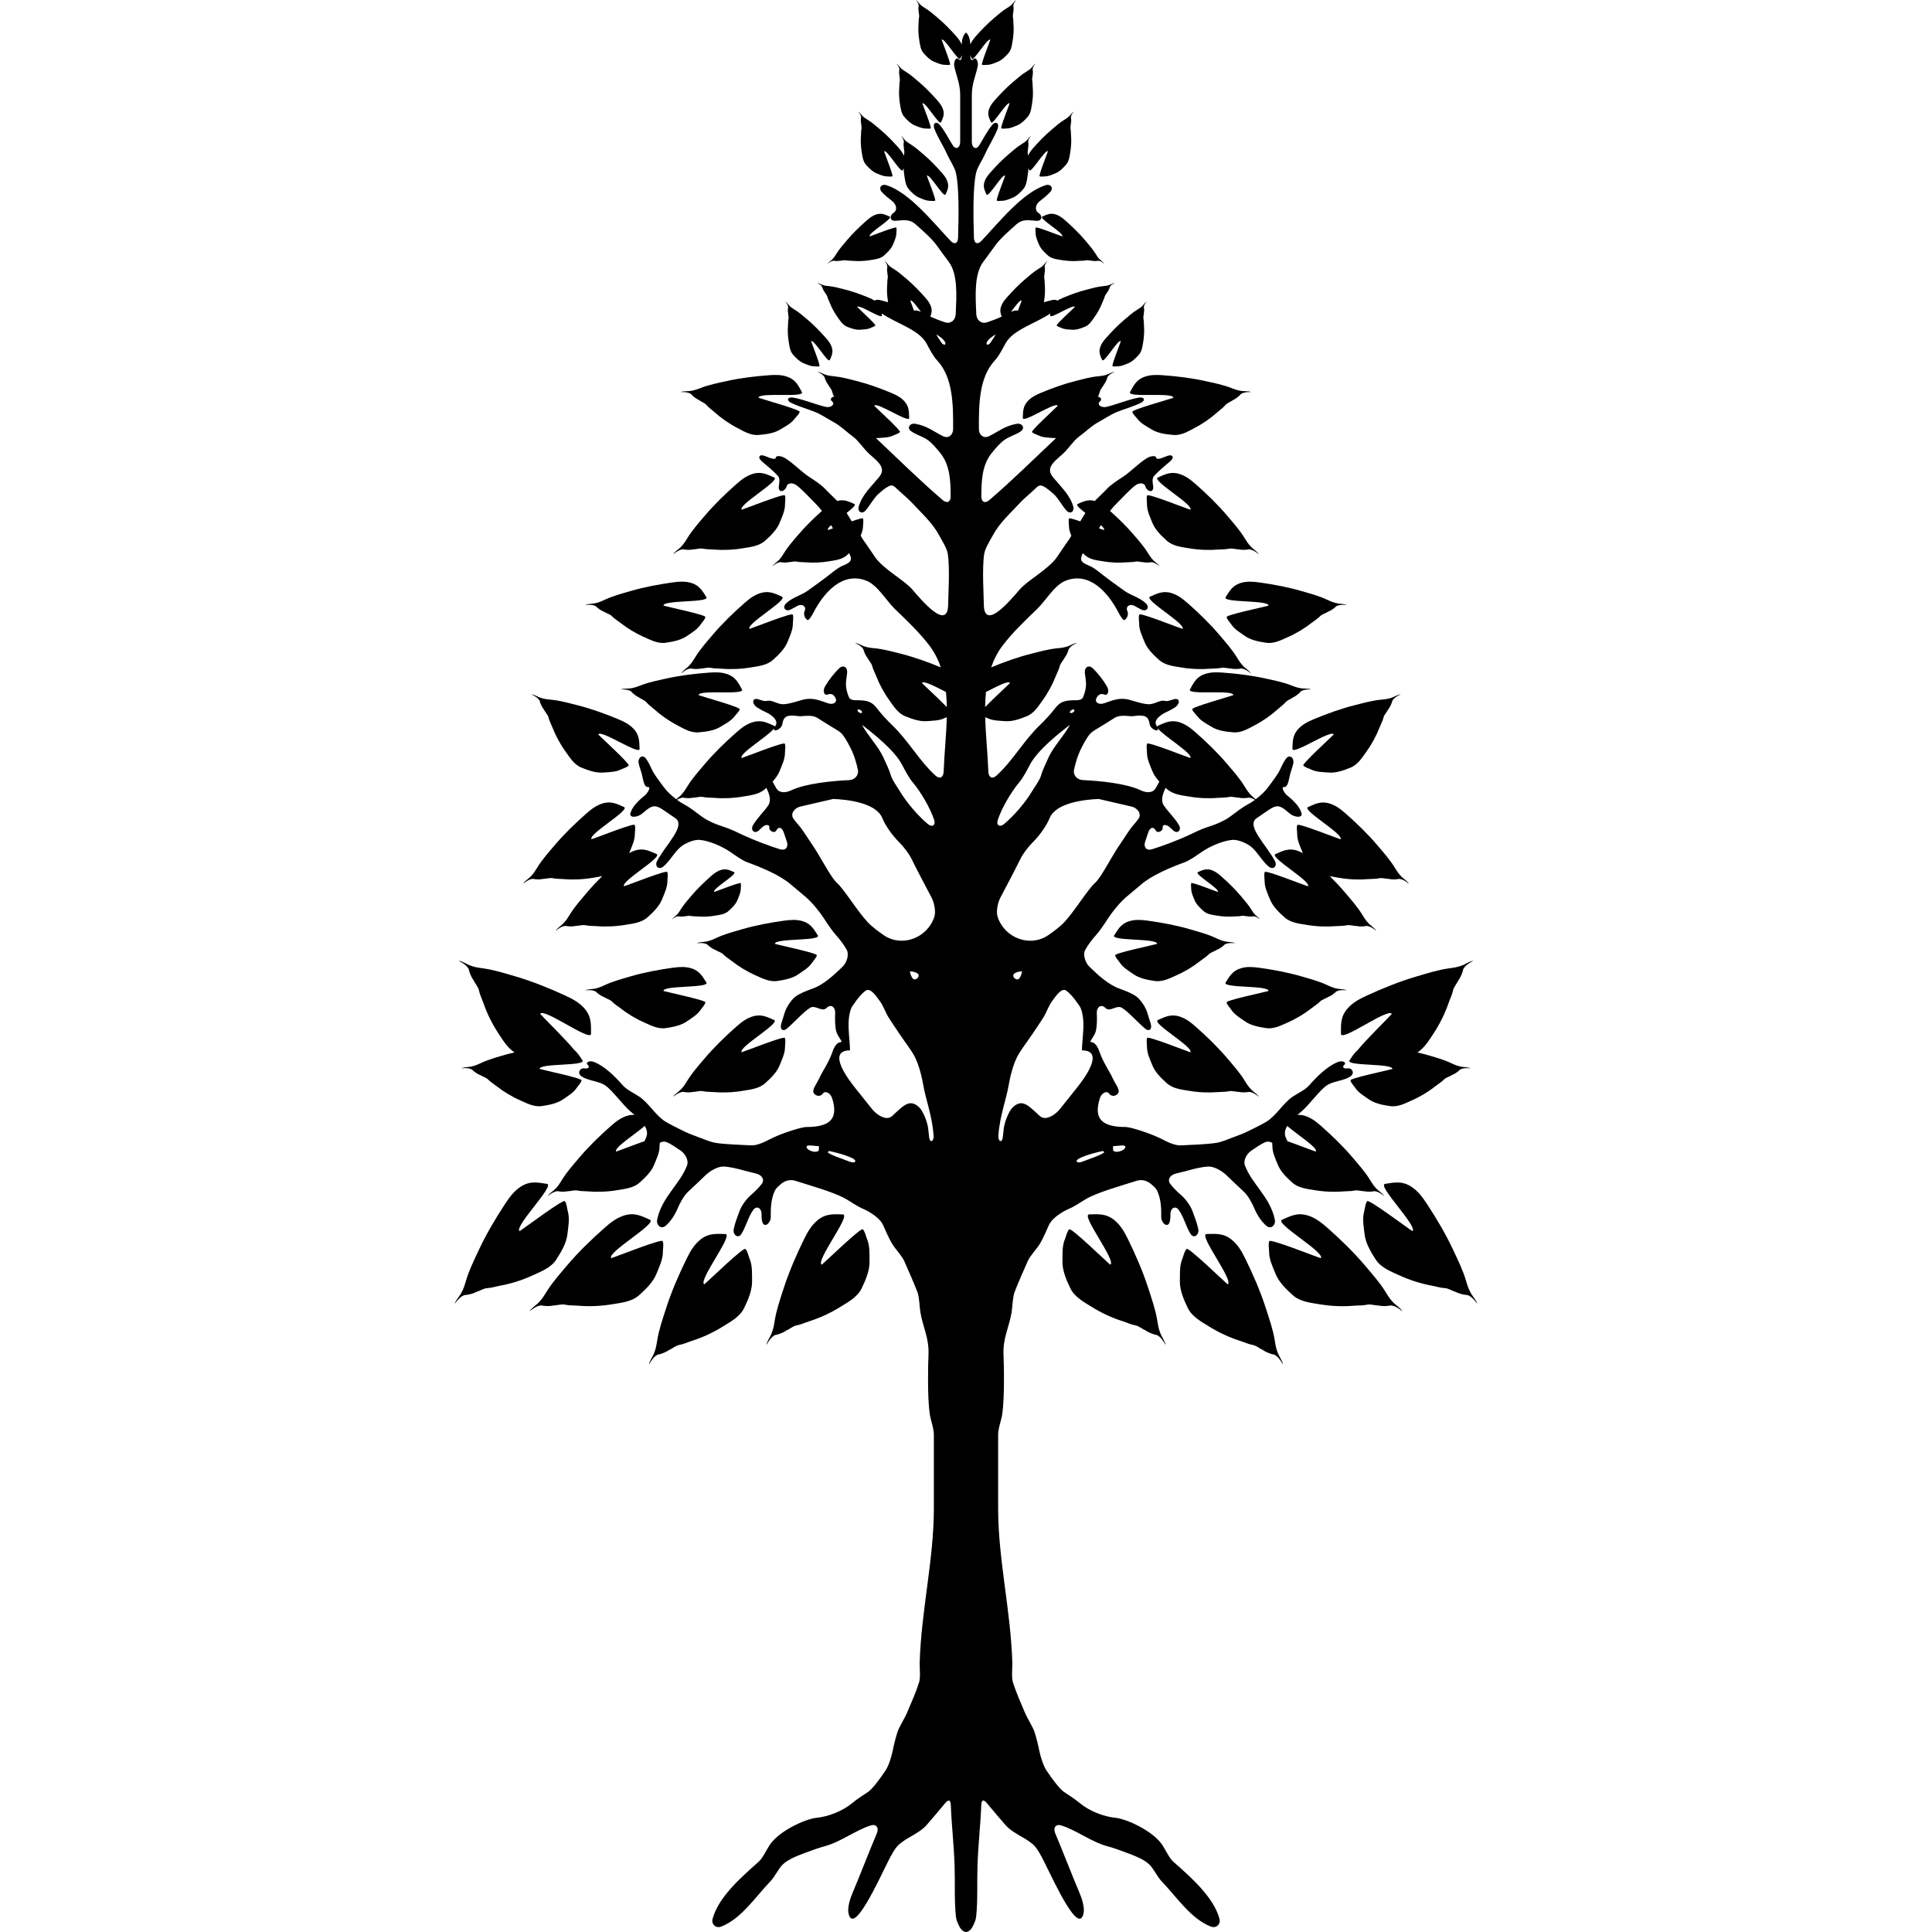<?xml version="1.0" encoding="UTF-8"?>
<!DOCTYPE svg  PUBLIC '-//W3C//DTD SVG 1.1//EN'  'http://www.w3.org/Graphics/SVG/1.1/DTD/svg11.dtd'>
<svg width="565.54px" height="565.54px" enable-background="new 0 0 565.543 565.543" version="1.1" viewBox="0 0 565.543 565.543" xml:space="preserve" xmlns="http://www.w3.org/2000/svg">
		<path d="m226.66 298.61c-1.913-0.816-3.678-1.869-6.273-1.092-1.852 0.557-3.28 1.629-4.856 3.018-3.252 2.863-6.49 6.004-9.293 9.314-1.769 2.086-3.614 4.158-5.019 6.447-0.652 1.059-1.111 1.809-2.02 2.723-0.514 0.518-1.833 1.396-2.102 2.014 0.912-0.74 1.778-1.318 2.849-1.432 0.646 0.188 2.167 0.232 2.916 0.031 0.949-6e-3 2.041-0.41 2.919-0.209 1.004 0.23 2.167 0.16 3.231 0.252 2.687 0.232 5.691 0.109 8.568-0.389 1.9-0.33 4.633-0.555 6.454-2.252 1.616-1.439 3.381-3.201 4.159-5.127 0.74-1.832 1.612-3.625 1.597-5.424-6e-3 -0.723 0.26-2.02-0.04-2.6 0.355-0.941-11.705 3.881-12.638 4.129-1.095-1.414 11.166-8.399 9.548-9.403z"/>
		<path d="m153.14 258.69c0.912-0.741 1.778-1.319 2.849-1.432 0.646 0.187 2.167 0.232 2.916 0.031 0.949-6e-3 2.041-0.41 2.919-0.208 1.004 0.229 2.167 0.159 3.231 0.25 2.687 0.233 5.691 0.11 8.565-0.388 0.787-0.135 1.72-0.275 2.665-0.487-1.563 1.555-3.072 3.164-4.471 4.816-1.769 2.087-3.614 4.159-5.018 6.448-0.652 1.059-1.111 1.808-2.02 2.723-0.514 0.517-1.833 1.396-2.103 2.014 0.912-0.741 1.778-1.319 2.849-1.432 0.646 0.187 2.167 0.232 2.916 0.03 0.949-6e-3 2.041-0.41 2.919-0.208 1.003 0.229 2.167 0.159 3.231 0.251 2.687 0.232 5.691 0.11 8.568-0.389 1.9-0.331 4.633-0.554 6.454-2.252 1.616-1.438 3.381-3.201 4.158-5.125 0.741-1.833 1.613-3.626 1.598-5.425-6e-3 -0.722 0.26-2.02-0.04-2.598 0.355-0.942-11.705 3.88-12.638 4.128-1.083-1.42 11.178-8.403 9.56-9.406-1.913-0.817-3.678-1.87-6.273-1.093-0.658 0.196-1.252 0.48-1.827 0.799 0.024-0.058 0.067-0.113 0.092-0.174 0.741-1.833 1.613-3.626 1.598-5.425-6e-3 -0.722 0.257-2.02-0.043-2.598 0.355-0.942-11.705 3.88-12.638 4.128-1.083-1.42 11.178-8.403 9.559-9.406-1.912-0.817-3.678-1.87-6.273-1.092-1.854 0.557-3.28 1.627-4.856 3.017-3.253 2.864-6.49 6.003-9.293 9.314-1.769 2.087-3.614 4.159-5.018 6.447-0.652 1.059-1.111 1.809-2.02 2.724-0.528 0.522-1.847 1.4-2.116 2.018z"/>
		<path d="m194.04 366.47c-6e-3 -0.861 0.309-2.408-0.049-3.102 0.422-1.125-13.966 4.631-15.083 4.924-1.294-1.695 13.338-10.027 11.408-11.223-2.283-0.977-4.388-2.232-7.488-1.305-2.212 0.664-3.917 1.943-5.796 3.6-3.88 3.418-7.745 7.162-11.089 11.117-2.108 2.49-4.312 4.963-5.988 7.691-0.777 1.264-1.325 2.16-2.411 3.25-0.615 0.615-2.188 1.664-2.509 2.402 1.086-0.885 2.121-1.576 3.396-1.707 0.768 0.223 2.583 0.275 3.479 0.039 1.132-0.01 2.433-0.49 3.482-0.248 1.197 0.275 2.586 0.189 3.856 0.301 3.204 0.277 6.793 0.135 10.22-0.463 2.268-0.391 5.529-0.66 7.699-2.686 1.928-1.717 4.036-3.82 4.96-6.117 0.888-2.186 1.931-4.327 1.913-6.473z"/>
		<path d="m217.89 382.76c1.129-2.322 2.274-5.07 2.255-7.547-0.018-2.359 0.128-4.734-0.707-6.713-0.333-0.793-0.633-2.344-1.227-2.846-0.037-1.203-11.145 9.605-12.065 10.303-1.842-1.074 8.507-14.355 6.267-14.725-2.482-0.031-4.908-0.389-7.417 1.648-1.79 1.457-2.879 3.289-3.987 5.539-2.283 4.639-4.428 9.574-6.013 14.504-1.001 3.109-2.093 6.234-2.604 9.398-0.235 1.465-0.401 2.502-0.988 3.926-0.333 0.805-1.386 2.375-1.404 3.176 0.67-1.232 1.362-2.264 2.491-2.877 0.795-0.088 2.494-0.73 3.231-1.291 1.043-0.439 2.062-1.379 3.124-1.557 1.212-0.203 2.463-0.809 3.678-1.193 3.069-0.967 6.331-2.467 9.275-4.324 1.942-1.23 4.858-2.72 6.091-5.421z"/>
		<path d="m246.8 355.49c-2.481-0.031-4.908-0.389-7.417 1.648-1.79 1.457-2.879 3.289-3.987 5.539-2.283 4.639-4.428 9.574-6.013 14.504-1 3.109-2.096 6.234-2.604 9.396-0.236 1.467-0.401 2.504-0.988 3.928-0.333 0.805-1.386 2.373-1.405 3.176 0.67-1.234 1.362-2.266 2.488-2.877 0.796-0.088 2.494-0.73 3.231-1.291 1.043-0.441 2.062-1.381 3.125-1.557 1.211-0.203 2.463-0.809 3.678-1.195 3.069-0.967 6.332-2.465 9.275-4.322 1.946-1.229 4.859-2.721 6.093-5.42 1.129-2.322 2.273-5.07 2.255-7.545-0.018-2.359 0.129-4.734-0.707-6.715-0.333-0.793-0.634-2.344-1.227-2.846-0.037-1.203-11.145 9.605-12.066 10.303-1.842-1.075 8.509-14.357 6.269-14.726z"/>
		<path d="m162.9 368.6c1.411-2.164 2.892-4.742 3.182-7.203 0.279-2.344 0.722-4.682 0.141-6.748-0.233-0.828-0.333-2.404-0.86-2.977 0.113-1.197-12.262 8.131-13.262 8.709-1.692-1.297 10.242-13.176 8.066-13.826-2.457-0.342-4.819-1.004-7.567 0.707-1.958 1.221-3.268 2.902-4.648 4.994-2.849 4.318-5.594 8.945-7.785 13.635-1.383 2.961-2.861 5.922-3.761 8.998-0.416 1.422-0.713 2.432-1.475 3.77-0.432 0.756-1.674 2.182-1.791 2.975 0.817-1.139 1.634-2.076 2.831-2.541 0.802 0.014 2.564-0.41 3.369-0.875 1.092-0.305 2.219-1.111 3.296-1.152 1.227-0.051 2.546-0.494 3.8-0.723 3.167-0.572 6.591-1.652 9.743-3.127 2.082-0.976 5.158-2.091 6.721-4.616z"/>
		<path d="m141.42 283.46c-1.472-0.199-2.512-0.336-3.947-0.891-0.811-0.312-2.409-1.325-3.21-1.321 1.248 0.636 2.298 1.304 2.938 2.414 0.107 0.792 0.792 2.476 1.374 3.198 0.465 1.033 1.432 2.029 1.637 3.084 0.233 1.205 0.872 2.441 1.285 3.648 1.043 3.041 2.629 6.264 4.56 9.16 1.102 1.652 2.469 3.957 4.565 5.322-0.765 0.193-1.548 0.34-2.298 0.557-2.512 0.73-5.077 1.408-7.408 2.488-1.08 0.502-1.842 0.855-3.051 1.104-0.683 0.141-2.197 0.145-2.739 0.494 1.117-0.111 2.114-0.113 3.026 0.359 0.416 0.49 1.604 1.328 2.307 1.568 0.762 0.494 1.842 0.748 2.436 1.377 0.68 0.713 1.644 1.271 2.442 1.906 2.02 1.604 4.48 3.096 7.032 4.217 1.689 0.74 3.987 2.006 6.334 1.611 2.047-0.293 4.388-0.764 6.022-1.891 1.558-1.07 3.201-2.037 4.14-3.482 0.376-0.578 1.273-1.471 1.337-2.092 0.78-0.564-11.38-3.092-12.255-3.389-0.113-1.707 13.351-0.795 12.592-2.447-0.716-1.09-1.371-2.201-2.408-3.066-2.261-2.846-9.431-9.885-10.006-10.604 1.028-1.869 14.568 8.141 14.88 5.891-0.03-2.48 0.263-4.918-1.836-7.375-1.502-1.752-3.363-2.793-5.636-3.842-4.697-2.168-9.685-4.184-14.654-5.644-3.13-0.909-6.282-1.925-9.459-2.354z"/>
		<path d="m197.1 162.22c0.912-0.741 1.778-1.319 2.849-1.432 0.646 0.187 2.167 0.232 2.916 0.03 0.949-6e-3 2.041-0.41 2.919-0.208 1.003 0.229 2.167 0.159 3.231 0.251 2.687 0.232 5.691 0.11 8.568-0.389 1.9-0.331 4.633-0.554 6.454-2.252 1.616-1.438 3.381-3.201 4.159-5.125 0.74-1.833 1.612-3.626 1.597-5.425-6e-3 -0.722 0.26-2.02-0.04-2.598 0.355-0.942-11.704 3.88-12.638 4.128-1.083-1.423 11.178-8.403 9.56-9.406-1.913-0.817-3.678-1.87-6.273-1.093-1.852 0.557-3.28 1.628-4.856 3.018-3.252 2.864-6.49 6.003-9.293 9.314-1.769 2.087-3.614 4.159-5.019 6.447-0.652 1.059-1.111 1.809-2.02 2.724-0.526 0.522-1.845 1.401-2.114 2.016z"/>
		<path d="m247.92 70.322c-1.086 1.282-2.221 2.555-3.084 3.963-0.401 0.652-0.682 1.111-1.242 1.674-0.315 0.318-1.126 0.857-1.292 1.236 0.56-0.456 1.093-0.811 1.75-0.881 0.398 0.113 1.331 0.141 1.79 0.019 0.584-3e-3 1.251-0.251 1.793-0.129 0.618 0.141 1.332 0.098 1.986 0.153 1.649 0.144 3.498 0.067 5.263-0.239 1.166-0.202 2.846-0.34 3.962-1.383 0.992-0.884 2.078-1.967 2.555-3.148 0.453-1.126 0.992-2.228 0.982-3.333-3e-3 -0.444 0.159-1.239-0.024-1.594 0.217-0.579-7.191 2.384-7.767 2.537-0.667-0.872 6.867-5.162 5.872-5.78-1.175-0.502-2.261-1.147-3.855-0.67-1.138 0.343-2.017 1-2.983 1.854-1.994 1.758-3.982 3.686-5.706 5.721z"/>
		<path d="m214.92 255.32c-1.175-0.502-2.261-1.15-3.855-0.67-1.138 0.343-2.017 1.001-2.983 1.854-1.998 1.76-3.987 3.688-5.71 5.722-1.086 1.282-2.222 2.555-3.084 3.963-0.401 0.652-0.683 1.111-1.243 1.674-0.315 0.318-1.126 0.857-1.291 1.236 0.56-0.456 1.092-0.811 1.75-0.881 0.395 0.113 1.332 0.141 1.791 0.018 0.584-3e-3 1.251-0.25 1.793-0.128 0.618 0.141 1.331 0.098 1.986 0.156 1.649 0.144 3.498 0.067 5.263-0.239 1.169-0.202 2.846-0.34 3.966-1.383 0.992-0.884 2.078-1.967 2.555-3.148 0.453-1.126 0.991-2.228 0.982-3.333-3e-3 -0.444 0.159-1.239-0.025-1.594 0.217-0.578-7.191 2.384-7.766 2.537-0.668-0.878 6.866-5.168 5.871-5.784z"/>
		<path d="m275.46 35.796c0.474-1.111 1.083-2.133 0.633-3.638-0.321-1.074-0.946-1.903-1.75-2.818-1.662-1.885-3.482-3.764-5.404-5.392-1.212-1.025-2.411-2.096-3.739-2.91-0.615-0.376-1.05-0.643-1.579-1.172-0.3-0.297-0.811-1.062-1.166-1.218 0.428 0.529 0.765 1.031 0.829 1.652-0.107 0.373-0.135 1.254-0.019 1.692 3e-3 0.551 0.239 1.181 0.12 1.692-0.135 0.582-0.092 1.258-0.147 1.875-0.135 1.558-0.064 3.302 0.223 4.97 0.19 1.102 0.321 2.687 1.307 3.742 0.835 0.937 1.857 1.961 2.975 2.412 1.065 0.428 2.105 0.936 3.148 0.927 0.417-3e-3 1.169 0.149 1.506-0.025 0.547 0.205-2.25-6.787-2.393-7.332 0.826-0.632 4.874 6.482 5.456 5.543z"/>
		<path d="m257.73 37.975c-1.212-1.025-2.412-2.096-3.739-2.91-0.615-0.376-1.05-0.643-1.579-1.172-0.3-0.297-0.811-1.062-1.166-1.218 0.429 0.529 0.765 1.031 0.829 1.652-0.107 0.374-0.134 1.254-0.018 1.692 3e-3 0.551 0.239 1.184 0.119 1.692-0.134 0.582-0.092 1.258-0.146 1.876-0.135 1.558-0.064 3.302 0.223 4.969 0.19 1.102 0.321 2.687 1.307 3.743 0.835 0.936 1.857 1.961 2.971 2.411 1.065 0.428 2.105 0.937 3.149 0.927 0.419-3e-3 1.172 0.15 1.505-0.024 0.548 0.205-2.252-6.787-2.393-7.332 0.823-0.63 4.875 6.484 5.456 5.545 0.083-0.196 0.171-0.389 0.257-0.584 0.04 0.817 0.122 1.643 0.263 2.454 0.189 1.102 0.321 2.687 1.307 3.742 0.835 0.937 1.857 1.961 2.974 2.412 1.065 0.428 2.105 0.936 3.149 0.927 0.419-3e-3 1.172 0.15 1.505-0.025 0.548 0.205-2.252-6.787-2.393-7.332 0.823-0.63 4.875 6.484 5.456 5.545 0.474-1.111 1.083-2.133 0.633-3.639-0.321-1.074-0.945-1.903-1.75-2.818-1.662-1.885-3.482-3.764-5.404-5.392-1.211-1.025-2.411-2.096-3.739-2.91-0.615-0.376-1.049-0.643-1.579-1.172-0.3-0.297-0.811-1.062-1.166-1.218 0.428 0.529 0.765 1.031 0.829 1.652-0.107 0.374-0.135 1.255-0.019 1.692 3e-3 0.551 0.239 1.184 0.123 1.692-0.055 0.236-0.07 0.493-0.083 0.75-0.352-0.792-0.829-1.5-1.475-2.234-1.664-1.889-3.485-3.768-5.406-5.393z"/>
		<path d="m242.89 105.41c0.474-1.111 1.083-2.133 0.633-3.638-0.321-1.074-0.946-1.904-1.75-2.818-1.662-1.885-3.482-3.764-5.404-5.392-1.212-1.025-2.412-2.096-3.739-2.91-0.615-0.376-1.05-0.643-1.579-1.172-0.3-0.296-0.811-1.062-1.166-1.218 0.429 0.529 0.765 1.031 0.83 1.652-0.107 0.374-0.135 1.255-0.019 1.692 3e-3 0.551 0.239 1.181 0.12 1.692-0.135 0.582-0.092 1.258-0.147 1.876-0.135 1.558-0.064 3.302 0.223 4.97 0.19 1.102 0.321 2.687 1.307 3.742 0.835 0.937 1.857 1.961 2.975 2.411 1.064 0.429 2.102 0.937 3.146 0.927 0.419-3e-3 1.169 0.15 1.505-0.024 0.548 0.205-2.249-6.787-2.393-7.332 0.825-0.633 4.874 6.482 5.458 5.542z"/>
		<path d="m161.34 204.82c-1.184-0.113-2.022-0.192-3.188-0.593-0.661-0.227-1.971-0.989-2.613-0.961 1.019 0.471 1.882 0.973 2.427 1.845 0.11 0.633 0.71 1.958 1.196 2.518 0.404 0.814 1.209 1.579 1.405 2.42 0.223 0.958 0.771 1.928 1.141 2.883 0.927 2.405 2.295 4.938 3.929 7.197 1.08 1.493 2.423 3.748 4.645 4.599 1.916 0.783 4.171 1.563 6.15 1.419 1.885-0.134 3.794-0.138 5.334-0.906 0.615-0.309 1.842-0.624 2.212-1.126 0.958-0.092-8.247-8.427-8.853-9.128 0.765-1.53 11.913 6.077 12.096 4.266-0.101-1.986 0.064-3.944-1.695-5.851-1.255-1.359-2.775-2.136-4.63-2.907-3.825-1.591-7.883-3.057-11.907-4.073-2.536-0.638-5.091-1.357-7.649-1.602z"/>
		<path d="m217.22 201.86c-0.982-1.729-1.72-3.552-4.143-4.461-1.732-0.648-3.439-0.658-5.444-0.514-4.134 0.3-8.415 0.814-12.466 1.713-2.555 0.566-5.159 1.074-7.552 2.004-1.108 0.431-1.891 0.734-3.115 0.906-0.691 0.095-2.203 3e-3 -2.766 0.315 1.123-0.037 2.118 0.024 2.996 0.557 0.383 0.514 1.515 1.429 2.2 1.713 0.725 0.545 1.79 0.869 2.341 1.53 0.63 0.756 1.558 1.377 2.316 2.062 1.91 1.732 4.269 3.378 6.745 4.663 1.637 0.848 3.849 2.258 6.215 2.02 2.062-0.159 4.428-0.48 6.132-1.497 1.625-0.97 3.326-1.827 4.357-3.207 0.413-0.554 1.365-1.386 1.472-2.001 0.817-0.514-11.157-3.819-12.011-4.174-1e-3 -1.712 13.374 0.07 12.723-1.629z"/>
		<path d="m225.18 109.83c-4.134 0.3-8.415 0.814-12.466 1.714-2.555 0.566-5.159 1.074-7.552 2.004-1.107 0.431-1.894 0.734-3.115 0.906-0.692 0.095-2.204 3e-3 -2.767 0.315 1.123-0.037 2.118 0.024 2.996 0.557 0.382 0.514 1.515 1.429 2.2 1.713 0.729 0.545 1.791 0.869 2.341 1.53 0.63 0.755 1.557 1.377 2.313 2.062 1.91 1.732 4.269 3.378 6.748 4.664 1.637 0.848 3.85 2.258 6.215 2.02 2.062-0.159 4.428-0.48 6.132-1.496 1.625-0.97 3.326-1.827 4.357-3.207 0.413-0.551 1.365-1.386 1.472-2.001 0.817-0.514-11.157-3.819-12.01-4.174-3e-3 -1.71 13.372 0.07 12.723-1.628-0.982-1.729-1.716-3.553-4.143-4.461-1.732-0.653-3.44-0.662-5.444-0.518z"/>
		<path d="m239.42 273.85c-1.092-1.662-1.943-3.434-4.425-4.186-1.772-0.536-3.476-0.435-5.465-0.162-4.106 0.566-8.344 1.358-12.329 2.518-2.512 0.731-5.077 1.408-7.408 2.488-1.077 0.502-1.842 0.857-3.051 1.105-0.683 0.141-2.197 0.144-2.739 0.493 1.117-0.11 2.114-0.113 3.026 0.361 0.416 0.49 1.604 1.328 2.307 1.567 0.762 0.496 1.842 0.75 2.436 1.377 0.679 0.713 1.643 1.273 2.445 1.906 2.02 1.604 4.48 3.096 7.032 4.217 1.689 0.74 3.987 2.007 6.334 1.611 2.047-0.293 4.388-0.764 6.022-1.891 1.558-1.07 3.201-2.037 4.14-3.482 0.376-0.579 1.273-1.472 1.337-2.093 0.78-0.563-11.38-3.09-12.255-3.387-0.112-1.699 13.352-0.787 12.593-2.442z"/>
		<path d="m177.17 288.3c-1.077 0.502-1.842 0.857-3.051 1.105-0.683 0.141-2.2 0.143-2.739 0.492 1.117-0.111 2.114-0.113 3.026 0.361 0.416 0.488 1.604 1.328 2.307 1.566 0.762 0.496 1.842 0.75 2.436 1.377 0.68 0.713 1.644 1.273 2.442 1.906 2.02 1.604 4.48 3.096 7.035 4.217 1.689 0.74 3.987 2.004 6.334 1.613 2.047-0.295 4.388-0.766 6.022-1.893 1.557-1.07 3.201-2.037 4.14-3.482 0.376-0.578 1.273-1.471 1.34-2.092 0.78-0.562-11.38-3.092-12.255-3.389-0.113-1.703 13.351-0.795 12.592-2.447-1.092-1.662-1.943-3.434-4.425-4.186-1.772-0.536-3.476-0.436-5.465-0.162-4.106 0.565-8.344 1.357-12.329 2.518-2.514 0.74-5.081 1.416-7.41 2.496z"/>
		<path d="m184.58 173.01c-2.512 0.731-5.08 1.408-7.408 2.488-1.077 0.502-1.842 0.857-3.051 1.104-0.683 0.141-2.2 0.144-2.739 0.493 1.117-0.11 2.114-0.113 3.026 0.361 0.416 0.49 1.604 1.328 2.307 1.566 0.762 0.496 1.842 0.75 2.436 1.377 0.68 0.713 1.644 1.273 2.442 1.906 2.02 1.604 4.48 3.097 7.035 4.217 1.689 0.74 3.987 2.007 6.334 1.612 2.047-0.293 4.388-0.765 6.022-1.891 1.557-1.071 3.201-2.038 4.14-3.482 0.376-0.579 1.273-1.472 1.34-2.093 0.78-0.563-11.38-3.09-12.255-3.387-0.113-1.708 13.351-0.796 12.592-2.448-1.092-1.662-1.943-3.433-4.425-4.186-1.771-0.535-3.476-0.435-5.465-0.162-4.109 0.576-8.348 1.366-12.331 2.525z"/>
		<path d="m228.96 174.68c-1.913-0.817-3.678-1.87-6.273-1.092-1.851 0.557-3.28 1.628-4.856 3.017-3.253 2.864-6.491 6.004-9.293 9.314-1.769 2.087-3.614 4.159-5.019 6.448-0.652 1.059-1.111 1.808-2.02 2.723-0.514 0.517-1.833 1.396-2.102 2.014 0.912-0.741 1.778-1.319 2.849-1.432 0.646 0.187 2.167 0.232 2.917 0.031 0.948-6e-3 2.041-0.41 2.919-0.208 1.004 0.229 2.167 0.159 3.231 0.251 2.687 0.233 5.691 0.11 8.568-0.389 1.9-0.33 4.633-0.554 6.454-2.252 1.616-1.438 3.381-3.201 4.159-5.125 0.74-1.833 1.613-3.626 1.597-5.425-6e-3 -0.722 0.26-2.02-0.04-2.598 0.355-0.942-11.705 3.88-12.638 4.128-1.096-1.418 11.165-8.401 9.547-9.405z"/>
		<path d="m335.8 303.89c-0.299 0.578-0.033 1.875-0.043 2.598-0.014 1.799 0.857 3.592 1.598 5.426 0.775 1.924 2.543 3.686 4.158 5.125 1.818 1.697 4.555 1.922 6.455 2.252 2.873 0.498 5.881 0.617 8.566 0.389 1.066-0.092 2.229-0.021 3.232-0.252 0.879-0.201 1.967 0.203 2.92 0.209 0.748 0.199 2.27 0.152 2.916-0.031 1.07 0.113 1.936 0.691 2.848 1.432-0.27-0.613-1.588-1.496-2.102-2.012-0.912-0.916-1.371-1.666-2.02-2.725-1.404-2.289-3.25-4.359-5.018-6.447-2.805-3.314-6.041-6.451-9.295-9.314-1.574-1.389-3.004-2.461-4.855-3.018-2.596-0.777-4.361 0.275-6.273 1.094-1.619 1.002 10.646 7.982 9.561 9.406-0.945-0.254-13.002-5.076-12.648-4.132z"/>
		<path d="m410.3 256.68c-0.91-0.915-1.371-1.665-2.02-2.723-1.404-2.289-3.25-4.36-5.02-6.447-2.803-3.314-6.039-6.451-9.293-9.315-1.576-1.389-3.004-2.46-4.855-3.017-2.596-0.777-4.361 0.275-6.273 1.092-1.619 1.004 10.646 7.984 9.559 9.407-0.936-0.248-12.992-5.07-12.637-4.128-0.301 0.578-0.033 1.875-0.043 2.598-0.016 1.799 0.857 3.593 1.598 5.425 0.023 0.058 0.066 0.113 0.092 0.175-0.576-0.318-1.172-0.6-1.828-0.799-2.594-0.777-4.359 0.275-6.271 1.092-1.619 1.004 10.645 7.984 9.559 9.407-0.936-0.248-12.992-5.071-12.639-4.128-0.299 0.578-0.033 1.875-0.041 2.598-0.016 1.799 0.855 3.593 1.596 5.425 0.775 1.925 2.543 3.688 4.16 5.125 1.816 1.699 4.553 1.922 6.453 2.252 2.873 0.499 5.881 0.618 8.568 0.389 1.064-0.092 2.227-0.021 3.23-0.251 0.879-0.202 1.967 0.202 2.92 0.208 0.748 0.199 2.27 0.153 2.916-0.031 1.07 0.113 1.936 0.692 2.848 1.432-0.27-0.615-1.588-1.496-2.102-2.013-0.912-0.915-1.371-1.665-2.02-2.724-1.404-2.289-3.25-4.36-5.018-6.447-1.398-1.652-2.908-3.262-4.471-4.816 0.945 0.211 1.881 0.352 2.664 0.486 2.873 0.499 5.881 0.618 8.564 0.389 1.066-0.092 2.229-0.021 3.232-0.251 0.879-0.202 1.967 0.202 2.92 0.208 0.748 0.199 2.27 0.153 2.916-0.03 1.07 0.113 1.936 0.691 2.848 1.432-0.28-0.625-1.598-1.503-2.112-2.02z"/>
		<path d="m408 381.43c-1.088-1.092-1.635-1.986-2.412-3.25-1.678-2.729-3.881-5.201-5.988-7.691-3.346-3.955-7.209-7.699-11.09-11.117-1.881-1.656-3.586-2.938-5.795-3.6-3.098-0.926-5.205 0.328-7.488 1.305-1.932 1.195 12.701 9.529 11.408 11.223-1.117-0.293-15.506-6.049-15.084-4.922-0.357 0.691-0.043 2.238-0.049 3.1-0.018 2.148 1.023 4.287 1.906 6.475 0.926 2.297 3.033 4.4 4.961 6.117 2.17 2.025 5.432 2.295 7.699 2.686 3.43 0.598 7.016 0.742 10.221 0.463 1.27-0.109 2.658-0.025 3.855-0.301 1.049-0.24 2.35 0.24 3.482 0.248 0.896 0.238 2.711 0.184 3.479-0.039 1.275 0.135 2.311 0.826 3.396 1.707-0.317-0.738-1.89-1.789-2.501-2.404z"/>
		<path d="m373.14 392.32c-0.508-3.164-1.604-6.289-2.605-9.396-1.584-4.93-3.729-9.865-6.012-14.506-1.107-2.248-2.195-4.082-3.988-5.537-2.508-2.039-4.936-1.68-7.416-1.65-2.24 0.371 8.107 13.65 6.266 14.725-0.92-0.697-12.029-11.506-12.064-10.303-0.594 0.502-0.895 2.053-1.229 2.846-0.834 1.977-0.688 4.352-0.707 6.715-0.021 2.475 1.127 5.223 2.256 7.545 1.234 2.699 4.146 4.193 6.092 5.42 2.945 1.857 6.207 3.359 9.275 4.324 1.215 0.381 2.467 0.99 3.678 1.193 1.062 0.176 2.082 1.115 3.125 1.557 0.738 0.561 2.436 1.203 3.23 1.291 1.131 0.613 1.822 1.643 2.492 2.877-0.02-0.803-1.072-2.371-1.404-3.176-0.589-1.421-0.755-2.458-0.989-3.925z"/>
		<path d="m312.95 359.91c-0.594 0.5-0.893 2.053-1.227 2.846-0.836 1.977-0.689 4.354-0.707 6.713-0.021 2.475 1.125 5.223 2.256 7.545 1.232 2.699 4.146 4.193 6.092 5.42 2.943 1.857 6.205 3.357 9.275 4.324 1.217 0.383 2.465 0.992 3.678 1.193 1.062 0.178 2.08 1.117 3.125 1.557 0.736 0.561 2.436 1.203 3.23 1.293 1.129 0.611 1.82 1.643 2.488 2.875-0.02-0.801-1.072-2.371-1.404-3.176-0.588-1.424-0.754-2.461-0.988-3.926-0.51-3.164-1.604-6.289-2.605-9.396-1.584-4.93-3.73-9.867-6.012-14.506-1.107-2.248-2.195-4.082-3.988-5.537-2.508-2.039-4.936-1.682-7.418-1.65-2.238 0.371 8.113 13.65 6.268 14.725-0.918-0.696-12.026-11.501-12.063-10.3z"/>
		<path d="m429.14 374.89c-0.902-3.076-2.381-6.039-3.76-8.998-2.191-4.689-4.939-9.32-7.785-13.635-1.381-2.092-2.689-3.773-4.648-4.994-2.744-1.707-5.107-1.049-7.568-0.707-2.176 0.65 9.76 12.529 8.064 13.826-1.002-0.578-13.375-9.906-13.262-8.709-0.527 0.572-0.629 2.148-0.861 2.977-0.58 2.066-0.137 4.404 0.141 6.748 0.291 2.461 1.771 5.043 3.184 7.203 1.562 2.525 4.639 3.639 6.725 4.611 3.152 1.475 6.576 2.555 9.744 3.127 1.254 0.23 2.572 0.674 3.801 0.723 1.074 0.043 2.203 0.848 3.295 1.154 0.803 0.465 2.568 0.887 3.369 0.875 1.197 0.465 2.014 1.4 2.83 2.539-0.119-0.793-1.361-2.219-1.789-2.975-0.769-1.336-1.064-2.344-1.48-3.765z"/>
		<path d="m419.48 302.76c1.932-2.895 3.518-6.117 4.561-9.16 0.412-1.207 1.053-2.443 1.285-3.648 0.205-1.055 1.168-2.051 1.637-3.084 0.578-0.723 1.264-2.406 1.375-3.198 0.639-1.114 1.688-1.778 2.938-2.414-0.803-3e-3 -2.4 1.01-3.211 1.321-1.438 0.551-2.479 0.691-3.947 0.891-3.176 0.429-6.328 1.441-9.459 2.363-4.969 1.459-9.957 3.475-14.654 5.643-2.275 1.049-4.137 2.09-5.637 3.842-2.102 2.459-1.805 4.895-1.836 7.375 0.312 2.25 13.854-7.76 14.881-5.891-0.574 0.721-7.744 7.758-10.006 10.604-1.037 0.865-1.689 1.977-2.408 3.066-0.758 1.652 12.705 0.74 12.592 2.447-0.875 0.297-13.035 2.822-12.254 3.389 0.066 0.617 0.963 1.514 1.336 2.092 0.939 1.441 2.582 2.412 4.141 3.482 1.635 1.127 3.975 1.598 6.021 1.891 2.348 0.393 4.646-0.871 6.334-1.611 2.557-1.121 5.016-2.613 7.033-4.217 0.801-0.637 1.766-1.193 2.441-1.906 0.594-0.625 1.678-0.879 2.436-1.377 0.703-0.238 1.891-1.078 2.307-1.566 0.912-0.475 1.91-0.473 3.027-0.361-0.541-0.35-2.057-0.352-2.738-0.494-1.209-0.246-1.971-0.602-3.051-1.104-2.33-1.084-4.896-1.756-7.408-2.488-0.75-0.217-1.533-0.363-2.299-0.557 2.095-1.373 3.462-3.678 4.563-5.33z"/>
		<path d="m366.34 160.21c-0.912-0.915-1.371-1.665-2.02-2.723-1.404-2.289-3.25-4.361-5.02-6.448-2.803-3.313-6.039-6.45-9.293-9.314-1.576-1.389-3.004-2.46-4.855-3.017-2.596-0.777-4.361 0.275-6.273 1.092-1.619 1.004 10.646 7.983 9.559 9.407-0.936-0.248-12.992-5.071-12.637-4.128-0.301 0.578-0.033 1.875-0.043 2.598-0.016 1.799 0.857 3.592 1.598 5.425 0.773 1.925 2.543 3.688 4.158 5.125 1.818 1.699 4.553 1.922 6.453 2.252 2.873 0.499 5.881 0.618 8.568 0.389 1.064-0.092 2.229-0.021 3.232-0.251 0.877-0.202 1.967 0.202 2.918 0.208 0.75 0.199 2.271 0.153 2.916-0.031 1.072 0.113 1.938 0.692 2.85 1.432-0.279-0.62-1.598-1.499-2.111-2.016z"/>
		<path d="m303.18 66.659c-0.184 0.355-0.021 1.154-0.025 1.594-0.01 1.104 0.527 2.206 0.982 3.333 0.477 1.181 1.561 2.264 2.555 3.148 1.117 1.043 2.797 1.181 3.963 1.383 1.766 0.306 3.613 0.379 5.264 0.239 0.654-0.055 1.367-0.012 1.986-0.153 0.537-0.125 1.207 0.123 1.793 0.129 0.461 0.122 1.395 0.095 1.789-0.019 0.658 0.07 1.191 0.425 1.75 0.881-0.164-0.379-0.975-0.918-1.291-1.236-0.559-0.563-0.842-1.022-1.242-1.674-0.863-1.404-1.998-2.678-3.084-3.963-1.723-2.035-3.713-3.962-5.711-5.722-0.969-0.854-1.844-1.511-2.982-1.854-1.594-0.478-2.678 0.168-3.855 0.67-0.994 0.615 6.539 4.905 5.871 5.78-0.574-0.152-7.982-3.114-7.763-2.536z"/>
		<path d="m348.72 258.56c-0.184 0.355-0.021 1.153-0.023 1.594-0.01 1.104 0.525 2.206 0.982 3.333 0.477 1.184 1.561 2.264 2.555 3.148 1.117 1.043 2.797 1.181 3.965 1.383 1.766 0.306 3.615 0.379 5.264 0.239 0.654-0.055 1.367-0.013 1.986-0.156 0.539-0.123 1.209 0.123 1.793 0.128 0.461 0.123 1.395 0.095 1.789-0.018 0.658 0.07 1.191 0.425 1.752 0.881-0.166-0.379-0.977-0.918-1.293-1.236-0.559-0.563-0.84-1.022-1.242-1.674-0.861-1.408-1.998-2.678-3.084-3.963-1.723-2.035-3.711-3.962-5.709-5.722-0.971-0.854-1.846-1.512-2.984-1.854-1.594-0.477-2.68 0.168-3.855 0.67-0.994 0.615 6.539 4.905 5.875 5.78-0.58-0.149-7.988-3.112-7.771-2.533z"/>
		<path d="m301.92 19.866c-0.529 0.529-0.967 0.795-1.578 1.172-1.328 0.814-2.527 1.885-3.74 2.91-1.922 1.625-3.742 3.504-5.404 5.392-0.805 0.915-1.426 1.741-1.75 2.818-0.449 1.505 0.16 2.531 0.635 3.638 0.58 0.939 4.633-6.175 5.455-5.544-0.145 0.542-2.941 7.537-2.393 7.332 0.336 0.174 1.09 0.021 1.506 0.024 1.043 9e-3 2.084-0.499 3.148-0.927 1.117-0.45 2.139-1.475 2.975-2.411 0.984-1.056 1.113-2.641 1.307-3.742 0.291-1.668 0.357-3.412 0.223-4.97-0.053-0.618-0.012-1.291-0.146-1.875-0.117-0.511 0.115-1.142 0.119-1.692 0.117-0.435 0.088-1.319-0.018-1.692 0.062-0.622 0.4-1.123 0.828-1.653-0.359 0.158-0.866 0.923-1.167 1.22z"/>
		<path d="m313.13 33.893c-0.529 0.529-0.967 0.796-1.578 1.172-1.328 0.814-2.527 1.885-3.74 2.91-1.922 1.625-3.742 3.504-5.404 5.392-0.645 0.731-1.123 1.441-1.475 2.233-0.016-0.257-0.031-0.514-0.082-0.75-0.117-0.511 0.115-1.142 0.123-1.692 0.115-0.435 0.088-1.316-0.02-1.692 0.064-0.621 0.4-1.123 0.83-1.652-0.359 0.156-0.869 0.921-1.166 1.218-0.529 0.529-0.967 0.795-1.58 1.172-1.328 0.814-2.527 1.885-3.738 2.91-1.922 1.625-3.742 3.504-5.404 5.392-0.805 0.915-1.43 1.741-1.75 2.818-0.449 1.505 0.158 2.531 0.633 3.638 0.582 0.939 4.633-6.175 5.457-5.544-0.145 0.542-2.941 7.537-2.395 7.332 0.338 0.174 1.09 0.021 1.506 0.024 1.045 9e-3 2.084-0.499 3.148-0.927 1.117-0.45 2.141-1.475 2.975-2.411 0.986-1.056 1.115-2.641 1.307-3.742 0.141-0.811 0.225-1.637 0.264-2.454 0.086 0.192 0.172 0.389 0.258 0.584 0.58 0.939 4.633-6.175 5.455-5.544-0.145 0.542-2.941 7.537-2.393 7.332 0.336 0.175 1.09 0.021 1.506 0.024 1.043 9e-3 2.084-0.499 3.148-0.927 1.117-0.45 2.139-1.475 2.971-2.412 0.986-1.056 1.117-2.641 1.307-3.742 0.287-1.667 0.357-3.412 0.225-4.969-0.053-0.618-0.014-1.292-0.148-1.876-0.115-0.511 0.117-1.142 0.119-1.692 0.117-0.435 0.09-1.319-0.018-1.692 0.064-0.621 0.4-1.123 0.83-1.652-0.363 0.154-0.874 0.919-1.171 1.219z"/>
		<path d="m334.48 89.48c-0.529 0.53-0.967 0.796-1.578 1.172-1.328 0.813-2.527 1.885-3.74 2.91-1.922 1.625-3.742 3.504-5.404 5.392-0.805 0.915-1.426 1.741-1.75 2.818-0.449 1.505 0.16 2.53 0.635 3.638 0.58 0.939 4.629-6.175 5.455-5.545-0.145 0.542-2.941 7.537-2.393 7.332 0.336 0.174 1.086 0.021 1.506 0.024 1.043 9e-3 2.084-0.499 3.145-0.927 1.117-0.45 2.139-1.475 2.975-2.411 0.986-1.056 1.117-2.641 1.307-3.743 0.291-1.667 0.357-3.412 0.225-4.969-0.053-0.618-0.014-1.292-0.148-1.876-0.115-0.511 0.117-1.141 0.119-1.692 0.117-0.435 0.09-1.319-0.018-1.692 0.064-0.621 0.4-1.123 0.83-1.652-0.355 0.16-0.865 0.925-1.166 1.221z"/>
		<path d="m404.2 204.82c-2.557 0.248-5.111 0.964-7.648 1.606-4.023 1.019-8.08 2.482-11.906 4.073-1.854 0.771-3.375 1.548-4.629 2.907-1.756 1.903-1.594 3.862-1.695 5.851 0.184 1.812 11.332-5.796 12.096-4.266-0.605 0.701-9.811 9.036-8.852 9.128 0.369 0.501 1.598 0.817 2.211 1.126 1.539 0.768 3.447 0.771 5.334 0.906 1.98 0.141 4.236-0.637 6.15-1.42 2.223-0.851 3.562-3.106 4.646-4.599 1.633-2.261 3.002-4.792 3.928-7.197 0.367-0.955 0.918-1.925 1.143-2.882 0.195-0.838 1-1.606 1.404-2.42 0.486-0.563 1.086-1.888 1.195-2.519 0.545-0.872 1.408-1.374 2.428-1.845-0.643-0.027-1.953 0.737-2.613 0.961-1.172 0.394-2.012 0.474-3.192 0.59z"/>
		<path d="m349.02 207.66c0.107 0.615 1.059 1.447 1.471 2.001 1.029 1.38 2.732 2.237 4.357 3.207 1.705 1.016 4.07 1.337 6.133 1.497 2.365 0.239 4.578-1.172 6.215-2.02 2.477-1.282 4.834-2.932 6.744-4.664 0.76-0.686 1.684-1.307 2.316-2.062 0.551-0.661 1.615-0.985 2.342-1.53 0.688-0.282 1.816-1.197 2.199-1.714 0.879-0.532 1.873-0.593 2.996-0.557-0.562-0.312-2.074-0.22-2.766-0.315-1.225-0.168-2.008-0.474-3.115-0.906-2.396-0.93-5-1.438-7.553-2.004-4.051-0.9-8.332-1.414-12.467-1.714-2.004-0.144-3.711-0.135-5.443 0.514-2.426 0.909-3.16 2.732-4.143 4.461-0.652 1.698 12.727-0.083 12.723 1.628-0.852 0.359-12.823 3.667-12.009 4.178z"/>
		<path d="m360.37 113.55c-2.396-0.93-4.998-1.438-7.553-2.004-4.051-0.9-8.332-1.417-12.467-1.714-2.004-0.144-3.711-0.134-5.443 0.514-2.426 0.909-3.16 2.733-4.143 4.461-0.652 1.698 12.727-0.083 12.723 1.628-0.857 0.355-12.828 3.66-12.01 4.174 0.107 0.615 1.059 1.447 1.471 2.001 1.029 1.38 2.732 2.237 4.357 3.207 1.705 1.016 4.07 1.337 6.133 1.497 2.365 0.239 4.578-1.172 6.215-2.02 2.477-1.282 4.834-2.932 6.748-4.664 0.758-0.686 1.682-1.307 2.312-2.062 0.555-0.661 1.615-0.985 2.342-1.53 0.686-0.285 1.816-1.197 2.199-1.713 0.879-0.533 1.873-0.594 2.996-0.557-0.562-0.312-2.074-0.22-2.766-0.315-1.219-0.169-2.007-0.472-3.114-0.903z"/>
		<path d="m326.45 279.68c0.068 0.618 0.965 1.515 1.338 2.093 0.939 1.441 2.582 2.412 4.139 3.482 1.635 1.127 3.977 1.598 6.023 1.892 2.346 0.392 4.645-0.872 6.334-1.612 2.555-1.12 5.016-2.613 7.031-4.217 0.803-0.637 1.766-1.194 2.445-1.907 0.594-0.624 1.674-0.878 2.436-1.377 0.703-0.239 1.891-1.077 2.307-1.566 0.912-0.475 1.91-0.472 3.027-0.361-0.541-0.349-2.057-0.352-2.738-0.493-1.209-0.248-1.971-0.603-3.051-1.104-2.33-1.083-4.896-1.756-7.408-2.488-3.984-1.16-8.227-1.952-12.33-2.519-1.988-0.272-3.695-0.373-5.465 0.162-2.479 0.75-3.332 2.521-4.424 4.186-0.76 1.653 12.705 0.741 12.592 2.448-0.875 0.294-13.035 2.818-12.256 3.381z"/>
		<path d="m376.91 299.32c2.555-1.119 5.016-2.613 7.035-4.215 0.801-0.637 1.766-1.193 2.441-1.908 0.594-0.623 1.676-0.877 2.436-1.377 0.703-0.238 1.891-1.076 2.307-1.566 0.912-0.475 1.91-0.471 3.027-0.361-0.543-0.348-2.057-0.352-2.738-0.492-1.209-0.248-1.971-0.603-3.051-1.104-2.33-1.083-4.895-1.757-7.41-2.487-3.982-1.16-8.225-1.953-12.328-2.519-1.988-0.272-3.695-0.374-5.465 0.162-2.479 0.749-3.332 2.524-4.424 4.187-0.76 1.654 12.705 0.743 12.592 2.447-0.877 0.297-13.037 2.822-12.256 3.387 0.066 0.619 0.963 1.516 1.34 2.094 0.936 1.441 2.582 2.412 4.141 3.482 1.633 1.127 3.975 1.598 6.021 1.891 2.344 0.385 4.645-0.879 6.332-1.621z"/>
		<path d="m388.37 175.5c-2.328-1.083-4.893-1.756-7.408-2.488-3.984-1.16-8.225-1.952-12.328-2.518-1.99-0.272-3.697-0.374-5.465 0.162-2.48 0.75-3.334 2.524-4.426 4.186-0.758 1.655 12.705 0.741 12.592 2.448-0.875 0.296-13.035 2.821-12.256 3.387 0.068 0.618 0.965 1.515 1.342 2.093 0.936 1.441 2.582 2.411 4.139 3.482 1.635 1.126 3.977 1.597 6.023 1.891 2.346 0.392 4.645-0.872 6.334-1.613 2.555-1.12 5.016-2.613 7.035-4.216 0.801-0.637 1.766-1.193 2.441-1.907 0.594-0.624 1.678-0.878 2.436-1.377 0.703-0.239 1.891-1.077 2.307-1.566 0.912-0.475 1.91-0.471 3.027-0.361-0.541-0.349-2.057-0.352-2.738-0.493-1.213-0.256-1.977-0.611-3.055-1.11z"/>
		<path d="m333.5 179.96c-0.299 0.578-0.033 1.875-0.043 2.598-0.014 1.799 0.857 3.593 1.598 5.425 0.775 1.925 2.543 3.688 4.158 5.126 1.818 1.698 4.555 1.921 6.455 2.252 2.873 0.499 5.881 0.618 8.566 0.389 1.066-0.092 2.229-0.021 3.232-0.251 0.879-0.202 1.967 0.202 2.92 0.208 0.748 0.199 2.27 0.153 2.916-0.031 1.07 0.113 1.936 0.692 2.848 1.432-0.27-0.615-1.588-1.496-2.102-2.013-0.912-0.915-1.371-1.665-2.02-2.724-1.404-2.289-3.25-4.36-5.02-6.447-2.803-3.314-6.039-6.451-9.293-9.315-1.576-1.389-3.004-2.46-4.855-3.017-2.596-0.777-4.361 0.275-6.273 1.093-1.619 1.003 10.646 7.983 9.561 9.406-0.947-0.251-13.002-5.074-12.648-4.131z"/>
		<path d="m343.52 545.03c-1.264-1.121-2.318-3.492-3.242-4.906-2.732-4.176-10.527-7.691-13.752-8.01-3.482-0.346-7.721-1.977-10.572-4.406-1.285-1.096-3.287-2.326-4.482-3.15-1.197-0.822-2.73-2.889-3.725-4.256-0.48-0.66-0.98-1.379-1.424-2.047-0.936-1.408-1.719-3.979-2.059-5.633-0.371-1.824-0.891-4.006-1.451-5.662-0.541-1.6-2.014-3.812-2.68-5.363-1.135-2.633-2.801-6.469-3.611-9.07-0.504-1.613-0.137-4.199-0.189-5.887-0.463-15.184-4.152-30.176-4.152-45.074v-21.701c0-1.689 0.9-4.066 1.166-5.734 0.799-5 0.504-15.445 0.406-17.477-0.234-5.016 1.684-8.213 2.379-12.559 0.266-1.668 0.277-4.338 0.877-5.92 0.98-2.59 2.684-6.381 3.828-9 0.676-1.549 2.457-3.373 3.369-4.799 1.318-2.059 2.488-5.121 2.953-6.01 0.918-1.771 3.553-3.596 5.9-4.586 1.557-0.658 3.518-2.047 4.986-2.883 3.449-1.959 10.473-3.898 14.707-5.258 1.609-0.516 3.182 0.074 4.234 0.992 0.643 0.562 1.35 1.133 1.699 1.848 1.146 2.338 1.279 5.117 1.236 7.785-0.027 1.689 1.771 3.219 2.393 1.648 0.275-0.691 0.312-1.582 0.303-2.539-0.018-1.689 1.408-2.586 2.408-1.225 1.523 2.072 2.258 5.248 3.543 7.127 0.955 1.396 2.521 0.168 2.195-1.49-0.383-1.922-1.074-3.506-1.68-5.227-0.561-1.594-2.035-3.609-3.32-4.705-1.129-0.961-2.301-2.139-3.17-3.25-1.041-1.332 0.027-2.732 1.68-3.092 2.965-0.645 6.416-1.869 9.365-2.037 1.688-0.096 4.031 1.26 5.252 2.43 1.57 1.5 3.672 3.51 5.287 5.006 1.24 1.148 2.406 3.408 3.066 4.963 0.76 1.781 2.018 3.756 3.482 4.977 1.297 1.082 2.781-0.199 2.441-1.855-1.336-6.529-6.566-10.24-8.711-15.74-0.615-1.576 0.465-3.521 1.873-4.459 1.398-0.93 2.783-1.951 4.164-2.492 0.625-0.246 1.291-0.113 1.912 0.219 0.031 0.381 0.068 0.754 0.064 1.035-0.016 1.799 0.857 3.592 1.598 5.426 0.773 1.924 2.543 3.688 4.158 5.125 1.818 1.699 4.553 1.922 6.453 2.252 2.873 0.498 5.883 0.619 8.568 0.389 1.064-0.092 2.229-0.021 3.232-0.25 0.877-0.203 1.967 0.201 2.918 0.207 0.75 0.199 2.271 0.152 2.916-0.031 1.072 0.113 1.938 0.693 2.85 1.434-0.27-0.615-1.588-1.496-2.102-2.014-0.912-0.916-1.371-1.664-2.02-2.725-1.406-2.287-3.25-4.359-5.02-6.447-2.803-3.312-6.041-6.449-9.293-9.314-1.576-1.389-3.006-2.459-4.855-3.018-0.76-0.225-1.434-0.268-2.076-0.234 0.479-0.41 0.943-0.803 1.35-1.154 1.289-1.125 2.223-2.367 3.449-3.695 1.146-1.244 2.893-3.418 4.412-4.156 2.057-0.998 4.793-1.141 6.359-2.316 1.352-1.014 0.309-2.496-0.852-2.305-1.16 0.193-1.777-0.375-1.016-1.012 0.766-0.641-0.391-1.455-1.955-0.814-3.045 1.248-5.973 4.137-8.365 6.852-1.117 1.266-3.434 2.355-4.836 3.301-2.635 1.781-4.795 5.543-7.58 7.256-1.438 0.887-3.717 1.967-5.227 2.727-1.156 0.582-2.566 1.156-3.82 1.598-1.596 0.557-3.969 1.641-5.637 1.902-2.818 0.443-7.266 0.572-10.389 0.729-1.689 0.086-3.805-0.898-5.301-1.689-3.363-1.773-9.451-3.678-10.83-3.678-7.098 0-9.455-2.457-7.627-8.363 0.498-1.615 2.059-2.408 2.803-1.367 0.742 1.041 2.268 0.609 2.674-0.352s-0.936-2.543-1.635-4.086c-0.629-1.395-1.545-2.797-2.291-4.232-0.689-1.254-1.268-2.551-1.734-3.891-0.557-1.596-1.457-2.541-2.299-2.551-0.842-8e-3 0.859-1.512 1.297-3.145 0.404-1.516 0.395-3.613 0.316-5.4-0.074-1.689 1.211-2.684 2.453-1.539 0.064 0.057 0.129 0.119 0.195 0.176 1.283 1.102 3.141-1.021 4.613-0.191 1.789 1.01 4.58 4.17 6.811 6.082 1.281 1.102 2.197 0.205 1.699-1.406-0.334-1.084-0.672-2.168-1.004-3.25-0.5-1.615-1.885-3.664-3.076-4.605-1.189-0.943-3.434-1.814-5.027-2.377-3.197-1.127-6.166-3.842-8.832-6.434-1.211-1.177-2.006-3.521-1.18-4.997 0.789-1.407 1.936-2.94 3.057-4.18 1.133-1.255 2.588-3.412 3.498-4.835 1.312-2.059 3.432-4.645 5.254-6.249 1.266-1.117 3.279-2.729 4.559-3.837 3.125-2.702 8.676-5.009 12.678-6.463 1.588-0.579 3.697-2.139 5.098-3.087 2.385-1.616 6.123-3.25 8.902-3.473 1.686-0.135 4.293 0.998 5.578 2.096 1.967 1.686 3.166 4.226 5.08 5.74 1.324 1.05 2.57-0.165 1.779-1.658-2.506-4.75-8.588-10.358-5.32-12.549 5.682-3.788 5.719-4.819 9.648-1.355 1.266 1.117 3.936 1.466 3.451-0.153-0.25-0.839-0.789-1.775-1.451-2.543-1.104-1.279-2.291-2.231-2.811-2.638-0.518-0.404-2.012-2.524-0.771-2.417 1.236 0.107 1.395-2.978 1.955-4.572 0.248-0.704 0.475-1.484 0.658-2.23 0.406-1.641-0.994-2.907-2.045-1.582-0.762 0.96-1.314 2.249-1.836 3.344-0.729 1.527-2.338 3.553-3.326 4.92-0.984 1.362-2.318 2.625-3.764 3.703-0.459-0.395-0.971-0.786-1.248-1.068-0.912-0.915-1.371-1.665-2.02-2.723-1.404-2.289-3.25-4.361-5.02-6.448-2.803-3.314-6.039-6.45-9.293-9.314-1.576-1.389-3.004-2.46-4.855-3.017-2.596-0.777-4.361 0.275-6.273 1.092-0.119 0.074-0.145 0.193-0.123 0.328-0.098-0.184-0.191-0.361-0.305-0.569-0.803-1.487 1.367-3.072 2.91-3.767 0.842-0.379 1.719-0.847 2.496-1.343 1.426-0.906 1.559-2.334 0.578-2.515-0.975-0.178-2.275 0.884-3.539 0.532s-3.098 1.123-4.781 0.998c-1.879-0.138-3.672-0.798-5.578-1.315-2.889-0.777-4.984 0.254-7.344 1.034-1.604 0.529-2.77-0.294-2.273-1.423 0.496-1.126 1.381-1.561 2.342-1.129s1.609-0.948 0.758-2.411c-1.025-1.763-2.613-3.822-4.105-5.254-1.223-1.169-2.516-0.346-2.346 1.337 0.086 0.839 0.193 1.585 0.291 2.304 0.227 1.674-0.283 3.666-0.859 4.866-0.227 0.468-0.752 0.841-2.127 0.823-3.598-0.04-4.705 0.615-6.195 2.574-1.023 1.346-2.859 3.341-4.08 4.51-5.104 4.878-7.863 10.343-12.869 14.948-1.244 1.145-2.352 0.587-2.412-1.099-0.193-5.269-0.787-10.704-0.922-15.976 0.23 0.089 0.447 0.174 0.615 0.26 1.539 0.768 3.445 0.771 5.334 0.906 1.98 0.141 4.234-0.636 6.15-1.419 2.223-0.851 3.564-3.106 4.645-4.6 1.635-2.261 3.002-4.792 3.93-7.197 0.367-0.955 0.918-1.925 1.143-2.883 0.195-0.838 1-1.606 1.404-2.42 0.486-0.563 1.086-1.888 1.195-2.518 0.545-0.872 1.408-1.374 2.428-1.845-0.643-0.028-1.953 0.737-2.611 0.961-1.168 0.397-2.008 0.477-3.188 0.593-2.555 0.248-5.111 0.964-7.648 1.607-3.934 0.997-7.9 2.426-11.652 3.978 0.797-2.313 1.904-4.513 3.465-6.542 2.969-3.862 6.523-7.197 10.01-10.572 2.48-2.387 5.055-6.999 8.377-8.28 6.98-2.696 12.418 3.546 15.375 9.259 0.775 1.502 1.523 2.515 1.887 2.252 0.367-0.263 1.307-1.34 0.74-2.647-0.564-1.307 0.727-2.249 2.203-1.429 0.615 0.343 1.25 0.719 1.92 1.041 1.523 0.734 2.539-0.627 1.328-1.806-1.75-1.698-4.264-2.301-6.17-3.598-1.398-0.952-3.412-2.497-4.789-3.477-1.857-1.319-3.943-3.317-5.789-4.03-2.775-1.062-2.463-2.029-1.719-3.599 0.195 0.184 0.391 0.37 0.584 0.542 1.471 1.374 3.688 1.558 5.227 1.824 2.324 0.404 4.762 0.502 6.936 0.312 0.863-0.073 1.807-0.018 2.617-0.205 0.711-0.163 1.594 0.162 2.363 0.168 0.607 0.163 1.838 0.125 2.361-0.024 0.865 0.092 1.566 0.56 2.307 1.16-0.217-0.499-1.285-1.211-1.701-1.628-0.736-0.74-1.109-1.349-1.637-2.206-1.139-1.854-2.631-3.531-4.064-5.22-2.129-2.516-4.574-4.89-7.041-7.093 0.65-0.829 1.354-1.622 1.971-2.228 1.561-1.527 3.508-3.736 5.387-5.208 1.33-1.044 2.818-0.686 3.01 0.281 0.193 0.967 1.639 1.937 2.148 0.942 0.512-0.994-0.682-2.861 0.457-4.112 1.166-1.282 3.117-2.913 4.645-4.205 1.289-1.092 0.803-2.151-0.793-1.591-0.195 0.067-0.383 0.144-0.566 0.22-1.551 0.67-2.729 0.912-2.729 0.331s-1.359-0.734-2.791 0.159c-2.484 1.545-4.82 4.058-6.998 5.462-1.42 0.915-3.492 2.252-4.643 3.492-1.098 1.181-2.404 2.356-3.58 3.546-2.062-0.59-3.482 0.239-5.016 0.894-0.51 0.315 0.689 1.368 2.283 2.601-0.482 0.792-1 1.665-1.496 2.472-1.889-0.654-3.393-1.102-3.281-0.795-0.24 0.468-0.027 1.518-0.033 2.102-8e-3 0.967 0.309 1.934 0.691 2.907-0.291 0.493-0.572 0.998-0.902 1.441-1.006 1.358-2.344 3.442-3.311 4.829-2.457 3.531-8.607 6.787-10.881 9.443-2.584 3.014-10.512 12.531-10.512 4.272 0-2.105-0.555-10.401 0.109-14.673 0.262-1.67 1.703-3.886 2.498-5.376 2.008-3.757 5.076-6.423 8.004-9.599 1.148-1.242 3.238-2.947 4.449-4.125 1.256-1.224 1.684-1.668 5.268 1.462 1.4 1.224 2.486 3.372 3.84 4.92 1.111 1.273 2.475 0.337 1.98-1.276-1.037-3.372-3.547-5.594-5.955-8.525-2.559-3.109 1.459-5.138 3.699-7.521 1.156-1.23 2.58-3.274 3.943-4.272 2.035-1.487 3.611-3.137 5.766-4.302 1.488-0.805 3.629-2.222 5.193-2.864 2.051-0.842 5.023-1.689 7.16-2.732 1.518-0.741 1.031-1.836-0.633-1.533-3.207 0.581-6.16 1.909-9.373 2.693-1.641 0.401-2.984-0.75-1.961-1.579 0.713-0.579 0.24-1.304-0.58-1.38 0.23-0.514 0.457-1.028 0.576-1.54 0.166-0.71 0.844-1.361 1.188-2.05 0.412-0.475 0.92-1.598 1.012-2.133 0.463-0.738 1.191-1.163 2.055-1.564-0.545-0.021-1.652 0.625-2.213 0.814-0.988 0.337-1.699 0.404-2.701 0.502-2.168 0.208-4.328 0.817-6.477 1.358-3.404 0.863-6.842 2.103-10.082 3.449-1.57 0.655-2.857 1.31-3.922 2.463-1.488 1.613-1.35 3.271-1.436 4.954 0.156 1.533 9.592-4.905 10.242-3.611-0.512 0.594-8.309 7.653-7.498 7.729 0.314 0.422 1.354 0.692 1.875 0.955 1.305 0.652 2.92 0.652 4.518 0.768 0.209 0.015 0.426-0.016 0.637-0.021-6.869 6.472-12.629 12.209-19.561 18.17-1.281 1.102-2.346 0.612-2.346-1.08 2e-3 -4.56 0.234-8.981 2.754-12.316 1.018-1.35 2.799-3.445 4.223-4.36 1.465-0.946 3.236-1.417 4.578-2.372 1.373-0.982 0.395-2.479-1.271-2.182-3.523 0.633-5.449 2.375-8.096 3.638-1.523 0.729-2.893-0.346-2.906-2.038-0.064-7.479 0.092-15.282 4.705-20.202 1.156-1.233 2.266-3.424 3.066-4.911 2.193-4.061 8.795-5.833 13.104-8.773-0.01 0.205-0.016 0.41-0.025 0.618 0.111 1.083 6.777-3.467 7.236-2.552-0.359 0.419-5.869 5.404-5.293 5.459 0.223 0.3 0.955 0.49 1.324 0.673 0.922 0.459 2.062 0.462 3.189 0.542 1.184 0.086 2.533-0.379 3.678-0.851 1.328-0.508 2.133-1.857 2.779-2.751 0.979-1.353 1.795-2.867 2.35-4.306 0.221-0.569 0.547-1.15 0.682-1.723 0.117-0.502 0.598-0.961 0.84-1.447 0.289-0.336 0.648-1.129 0.715-1.505 0.328-0.521 0.842-0.82 1.451-1.105-0.383-0.015-1.17 0.441-1.561 0.575-0.697 0.239-1.199 0.285-1.906 0.355-1.531 0.146-3.057 0.575-4.576 0.96-2.404 0.609-4.83 1.484-7.119 2.436-0.605 0.254-1.145 0.52-1.637 0.832-0.355-0.223-0.861-0.312-1.457-0.18-0.803 0.177-1.662 0.41-2.516 0.667 0.012-0.07 0.023-0.15 0.033-0.214 0.291-1.667 0.357-3.412 0.225-4.969-0.053-0.618-0.014-1.292-0.148-1.873-0.115-0.511 0.117-1.141 0.119-1.692 0.117-0.435 0.09-1.316-0.018-1.692 0.064-0.621 0.4-1.123 0.83-1.652-0.359 0.156-0.869 0.921-1.166 1.218-0.529 0.529-0.965 0.796-1.58 1.172-1.328 0.814-2.527 1.885-3.738 2.91-1.922 1.625-3.742 3.504-5.404 5.392-0.805 0.915-1.426 1.741-1.75 2.818-0.33 1.108-0.086 1.953 0.254 2.763-1.311 0.622-2.943 1.246-4.385 1.708-1.609 0.514-2.984-0.655-3.061-2.344-0.232-5.211-0.682-11.686 1.98-15.303 1-1.362 2.496-3.363 3.475-4.743 1.674-2.362 4.738-4.912 6.314-6.334 1.93-1.738 4.1-1.059 5.932-1.003 1.689 0.049 1.682-1.591 0.49-2.335-1.189-0.744-0.912-2.424 0.426-3.461 1.053-0.814 2.102-1.665 2.953-2.57 1.156-1.233 0.244-2.564-1.361-2.044-6.674 2.163-13.518 10.768-18.674 16.245-1.158 1.23-2.178 0.805-2.23-0.884-0.152-5.119-0.395-14.59 0.643-19.039 0.383-1.646 1.861-3.77 2.541-5.318 1.135-2.589 2.68-4.804 3.738-7.503 0.619-1.573-0.471-2.445-1.566-1.16-1.453 1.704-2.705 4.231-3.828 5.997-0.908 1.426-2.145 0.673-2.145-1.016v-13.758c0-3.179 1.07-5.486 1.686-8.188 0.377-1.646-0.545-3.039-1.23-2.307-0.596 0.633-0.92 0.128-0.914-1.108 0.131 0.328 0.275 0.649 0.416 0.973 0.582 0.939 4.633-6.175 5.455-5.545-0.143 0.542-2.939 7.537-2.393 7.332 0.338 0.174 1.086 0.021 1.506 0.024 1.043 9e-3 2.084-0.499 3.146-0.927 1.115-0.45 2.139-1.475 2.975-2.411 0.984-1.056 1.115-2.641 1.305-3.743 0.291-1.667 0.359-3.412 0.225-4.969-0.053-0.618-0.012-1.292-0.146-1.873-0.117-0.511 0.115-1.142 0.119-1.692 0.115-0.435 0.088-1.316-0.02-1.692 0.064-0.621 0.402-1.123 0.83-1.652-0.357 0.156-0.869 0.921-1.166 1.218-0.529 0.529-0.963 0.795-1.578 1.172-1.328 0.814-2.527 1.885-3.74 2.91-1.922 1.625-3.742 3.503-5.404 5.392-0.66 0.752-1.152 1.475-1.502 2.295-0.088-1.414-0.398-2.714-1.276-3.5-0.878 0.786-1.188 2.087-1.276 3.5-0.349-0.82-0.841-1.545-1.502-2.298-1.661-1.885-3.482-3.764-5.404-5.392-1.212-1.025-2.411-2.096-3.739-2.91-0.615-0.376-1.05-0.643-1.579-1.172-0.3-0.297-0.811-1.062-1.166-1.218 0.428 0.529 0.765 1.031 0.829 1.652-0.107 0.374-0.135 1.254-0.019 1.692 3e-3 0.551 0.239 1.184 0.12 1.692-0.135 0.582-0.092 1.258-0.147 1.873-0.135 1.558-0.064 3.302 0.224 4.969 0.189 1.102 0.321 2.687 1.306 3.743 0.835 0.936 1.857 1.961 2.975 2.411 1.065 0.428 2.102 0.936 3.146 0.927 0.419-3e-3 1.172 0.15 1.506-0.025 0.547 0.205-2.25-6.787-2.393-7.332 0.823-0.63 4.875 6.484 5.456 5.545 0.141-0.328 0.285-0.649 0.416-0.973 7e-3 1.236-0.317 1.741-0.915 1.107-0.686-0.731-1.606 0.661-1.23 2.308 0.615 2.702 1.686 5.009 1.686 8.188v13.758c0 1.689-1.236 2.438-2.145 1.016-1.126-1.766-2.375-4.29-3.828-5.998-1.096-1.285-2.185-0.413-1.567 1.16 1.059 2.696 2.604 4.915 3.74 7.503 0.679 1.548 2.157 3.672 2.54 5.318 1.038 4.453 0.795 13.923 0.643 19.04-0.052 1.689-1.071 2.115-2.23 0.884-5.156-5.474-11.999-14.079-18.672-16.246-1.606-0.52-2.519 0.811-1.362 2.044 0.851 0.906 1.9 1.756 2.953 2.57 1.337 1.034 1.616 2.717 0.425 3.461-1.19 0.743-1.2 2.384 0.49 2.334 1.833-0.055 4.002-0.734 5.933 1.004 1.576 1.42 4.639 3.972 6.313 6.334 0.976 1.38 2.472 3.381 3.476 4.743 2.659 3.614 2.212 10.089 1.98 15.303-0.077 1.689-1.448 2.854-3.06 2.344-1.444-0.462-3.075-1.086-4.385-1.708 0.34-0.811 0.584-1.655 0.254-2.763-0.321-1.074-0.945-1.903-1.75-2.818-1.662-1.885-3.482-3.764-5.404-5.392-1.212-1.025-2.412-2.096-3.74-2.91-0.615-0.376-1.049-0.643-1.579-1.172-0.3-0.297-0.811-1.062-1.166-1.218 0.428 0.529 0.765 1.031 0.829 1.652-0.107 0.373-0.134 1.254-0.018 1.692 3e-3 0.551 0.239 1.184 0.119 1.692-0.135 0.582-0.092 1.258-0.147 1.873-0.134 1.558-0.064 3.302 0.224 4.97 0.012 0.064 0.024 0.147 0.034 0.214-0.851-0.254-1.714-0.486-2.516-0.667-0.597-0.131-1.104-0.042-1.457 0.181-0.493-0.312-1.031-0.578-1.637-0.832-2.289-0.952-4.716-1.827-7.121-2.436-1.518-0.386-3.045-0.814-4.575-0.961-0.707-0.067-1.209-0.116-1.907-0.355-0.395-0.135-1.178-0.59-1.561-0.575 0.609 0.282 1.126 0.582 1.451 1.104 0.067 0.38 0.425 1.172 0.716 1.506 0.242 0.486 0.722 0.945 0.838 1.447 0.135 0.572 0.462 1.154 0.683 1.723 0.554 1.438 1.371 2.953 2.35 4.306 0.646 0.894 1.45 2.243 2.778 2.751 1.145 0.468 2.494 0.933 3.678 0.851 1.129-0.08 2.268-0.083 3.188-0.542 0.367-0.184 1.102-0.374 1.325-0.673 0.576-0.055-4.933-5.04-5.293-5.459 0.459-0.915 7.126 3.635 7.237 2.552-9e-3 -0.208-0.019-0.413-0.024-0.618 4.309 2.941 10.909 4.713 13.103 8.773 0.802 1.487 1.91 3.678 3.066 4.911 4.618 4.92 4.773 12.72 4.706 20.202-0.015 1.689-1.38 2.766-2.907 2.038-2.647-1.264-4.569-3.008-8.097-3.639-1.665-0.3-2.644 1.2-1.27 2.182 1.34 0.955 3.112 1.429 4.578 2.372 1.42 0.915 3.204 3.011 4.223 4.36 2.518 3.335 2.754 7.76 2.754 12.316 0 1.689-1.065 2.182-2.347 1.08-6.931-5.961-12.69-11.698-19.56-18.17 0.211 6e-3 0.432 0.037 0.637 0.021 1.597-0.113 3.213-0.116 4.517-0.768 0.523-0.26 1.561-0.529 1.875-0.955 0.814-0.077-6.983-7.136-7.497-7.729 0.649-1.294 10.089 5.147 10.242 3.611-0.086-1.683 0.052-3.342-1.436-4.954-1.062-1.15-2.353-1.809-3.923-2.463-3.24-1.346-6.677-2.589-10.083-3.449-2.148-0.544-4.312-1.15-6.475-1.358-1.003-0.098-1.71-0.166-2.702-0.502-0.56-0.19-1.668-0.835-2.212-0.814 0.863 0.401 1.591 0.823 2.053 1.563 0.095 0.536 0.603 1.659 1.013 2.133 0.343 0.688 1.022 1.337 1.188 2.05 0.119 0.511 0.346 1.028 0.575 1.539-0.82 0.074-1.294 0.802-0.579 1.38 1.022 0.826-0.318 1.979-1.961 1.579-3.21-0.783-6.163-2.111-9.373-2.692-1.662-0.3-2.151 0.792-0.634 1.533 2.136 1.043 5.11 1.891 7.161 2.733 1.563 0.643 3.708 2.059 5.193 2.864 2.154 1.166 3.73 2.815 5.765 4.303 1.365 0.998 2.788 3.042 3.944 4.271 2.24 2.384 6.257 4.41 3.699 7.521-2.408 2.928-4.917 5.153-5.955 8.525-0.496 1.616 0.869 2.552 1.98 1.276 1.353-1.551 2.436-3.696 3.84-4.92 3.583-3.133 4.012-2.687 5.266-1.463 1.212 1.178 3.305 2.883 4.449 4.125 2.928 3.176 5.998 5.838 8.005 9.599 0.795 1.49 2.237 3.709 2.497 5.376 0.664 4.272 0.11 12.567 0.11 14.673 0 8.259-7.929-1.258-10.511-4.272-2.273-2.656-8.424-5.912-10.881-9.443-0.967-1.386-2.301-3.473-3.311-4.829-0.331-0.447-0.612-0.949-0.903-1.441 0.383-0.973 0.701-1.94 0.692-2.907-6e-3 -0.584 0.208-1.634-0.034-2.102 0.116-0.306-1.393 0.141-3.28 0.795-0.499-0.808-1.013-1.68-1.497-2.472 1.594-1.233 2.794-2.283 2.283-2.601-1.53-0.655-2.953-1.484-5.015-0.894-1.175-1.19-2.482-2.365-3.58-3.547-1.151-1.239-3.223-2.573-4.642-3.491-2.179-1.404-4.514-3.917-6.999-5.462-1.435-0.894-2.791-0.741-2.791-0.159 0 0.581-1.178 0.34-2.729-0.331-0.184-0.08-0.37-0.153-0.566-0.22-1.595-0.557-2.081 0.499-0.793 1.591 1.527 1.292 3.479 2.923 4.645 4.205 1.135 1.251-0.058 3.118 0.456 4.113 0.511 0.995 1.956 0.024 2.148-0.942 0.192-0.967 1.68-1.325 3.011-0.282 1.882 1.472 3.828 3.681 5.386 5.208 0.618 0.605 1.322 1.398 1.971 2.228-2.466 2.2-4.912 4.578-7.041 7.093-1.432 1.692-2.929 3.369-4.064 5.221-0.526 0.856-0.899 1.466-1.637 2.206-0.416 0.419-1.484 1.132-1.701 1.628 0.737-0.6 1.441-1.068 2.307-1.16 0.523 0.15 1.753 0.187 2.362 0.024 0.768-6e-3 1.652-0.331 2.362-0.168 0.814 0.187 1.753 0.129 2.617 0.205 2.175 0.187 4.611 0.092 6.937-0.312 1.539-0.266 3.754-0.45 5.226-1.824 0.193-0.171 0.389-0.361 0.584-0.542 0.747 1.57 1.059 2.537-1.72 3.599-1.845 0.709-3.932 2.708-5.789 4.03-1.377 0.979-3.391 2.524-4.789 3.476-1.906 1.297-4.419 1.9-6.169 3.599-1.212 1.178-0.196 2.537 1.328 1.806 0.667-0.322 1.3-0.698 1.918-1.041 1.478-0.82 2.769 0.119 2.203 1.429s0.374 2.387 0.741 2.647c0.367 0.263 1.114-0.752 1.888-2.252 2.956-5.713 8.397-11.956 15.374-9.26 3.323 1.282 5.896 5.891 8.378 8.281 3.485 3.375 7.041 6.71 10.009 10.572 1.561 2.028 2.668 4.226 3.464 6.542-3.754-1.551-7.717-2.98-11.652-3.978-2.537-0.643-5.092-1.358-7.647-1.606-1.185-0.113-2.023-0.193-3.188-0.594-0.658-0.226-1.968-0.988-2.61-0.96 1.019 0.471 1.882 0.973 2.427 1.845 0.11 0.634 0.71 1.958 1.196 2.519 0.404 0.814 1.208 1.579 1.405 2.42 0.223 0.958 0.771 1.928 1.141 2.882 0.927 2.405 2.295 4.939 3.929 7.197 1.08 1.493 2.423 3.749 4.645 4.599 1.913 0.784 4.171 1.564 6.15 1.42 1.885-0.135 3.794-0.138 5.334-0.906 0.168-0.085 0.385-0.171 0.615-0.26-0.135 5.272-0.728 10.707-0.921 15.976-0.062 1.689-1.169 2.243-2.412 1.099-5.006-4.605-7.763-10.071-12.87-14.948-1.221-1.169-3.057-3.164-4.079-4.51-1.49-1.962-2.598-2.613-6.196-2.574-1.377 0.015-1.903-0.355-2.127-0.823-0.575-1.199-1.086-3.191-0.86-4.865 0.098-0.716 0.205-1.466 0.291-2.304 0.171-1.68-1.123-2.506-2.344-1.337-1.493 1.432-3.081 3.488-4.106 5.254-0.848 1.462-0.202 2.843 0.759 2.411s1.845 3e-3 2.341 1.129-0.67 1.953-2.273 1.423c-2.359-0.78-4.452-1.812-7.344-1.035-1.903 0.518-3.7 1.178-5.579 1.316-1.686 0.125-3.519-1.349-4.78-0.998-1.264 0.352-2.561-0.71-3.54-0.532-0.977 0.177-0.848 1.606 0.578 2.515 0.78 0.496 1.659 0.967 2.497 1.343 1.542 0.695 3.708 2.277 2.91 3.767-0.11 0.208-0.208 0.385-0.306 0.569 0.021-0.134 0-0.254-0.123-0.327-1.913-0.817-3.678-1.87-6.273-1.092-1.851 0.557-3.28 1.628-4.856 3.017-3.253 2.864-6.491 6.003-9.293 9.314-1.769 2.087-3.614 4.159-5.019 6.447-0.652 1.059-1.111 1.809-2.02 2.724-0.281 0.281-0.792 0.67-1.249 1.068-1.444-1.077-2.778-2.341-3.764-3.703-0.991-1.368-2.601-3.394-3.326-4.92-0.523-1.095-1.077-2.384-1.836-3.345-1.05-1.325-2.451-0.058-2.044 1.582 0.187 0.747 0.41 1.527 0.658 2.231 0.56 1.594 0.719 4.679 1.955 4.571 1.24-0.107-0.254 2.014-0.771 2.417-0.517 0.404-1.708 1.356-2.812 2.638-0.661 0.765-1.2 1.702-1.451 2.543-0.486 1.619 2.185 1.273 3.452 0.153 3.929-3.464 3.966-2.433 9.648 1.355 3.268 2.191-2.812 7.8-5.321 12.549-0.79 1.494 0.456 2.711 1.781 1.659 1.913-1.518 3.109-4.055 5.08-5.741 1.285-1.099 3.893-2.23 5.579-2.096 2.778 0.224 6.518 1.857 8.901 3.473 1.398 0.949 3.507 2.509 5.098 3.088 4.002 1.453 9.553 3.761 12.677 6.462 1.279 1.105 3.29 2.721 4.56 3.837 1.817 1.604 3.941 4.189 5.254 6.249 0.909 1.426 2.366 3.583 3.498 4.835 1.12 1.239 2.268 2.772 3.057 4.18 0.826 1.475 0.031 3.819-1.181 4.998-2.666 2.592-5.633 5.303-8.831 6.432-1.594 0.562-3.837 1.436-5.028 2.377-1.19 0.943-2.577 2.994-3.075 4.605-0.333 1.084-0.67 2.166-1.004 3.25-0.499 1.615 0.417 2.51 1.698 1.408 2.231-1.912 5.021-5.074 6.812-6.084 1.472-0.828 3.329 1.295 4.611 0.193 0.067-0.059 0.131-0.117 0.196-0.178 1.242-1.145 2.527-0.15 2.454 1.539-0.077 1.787-0.086 3.887 0.315 5.4 0.435 1.635 2.136 3.137 1.298 3.146s-1.741 0.955-2.298 2.549c-0.468 1.34-1.046 2.637-1.735 3.893-0.747 1.436-1.665 2.836-2.292 4.232-0.695 1.539-2.041 3.123-1.634 4.084s1.931 1.396 2.675 0.352c0.744-1.043 2.304-0.248 2.803 1.369 1.827 5.904-0.529 8.363-7.628 8.363-1.38 0-7.466 1.902-10.83 3.678-1.493 0.789-3.611 1.773-5.3 1.689-3.124-0.16-7.57-0.285-10.389-0.729-1.671-0.264-4.042-1.348-5.637-1.904-1.254-0.438-2.665-1.016-3.822-1.598-1.508-0.758-3.788-1.838-5.227-2.727-2.781-1.713-4.942-5.473-7.58-7.254-1.401-0.945-3.718-2.033-4.834-3.303-2.393-2.713-5.318-5.602-8.366-6.852-1.564-0.643-2.72 0.176-1.956 0.814 0.765 0.641 0.144 1.209-1.016 1.014-1.16-0.193-2.203 1.291-0.851 2.303 1.566 1.176 4.302 1.322 6.358 2.316 1.521 0.738 3.268 2.914 4.413 4.156 1.227 1.328 2.16 2.574 3.449 3.697 0.407 0.352 0.875 0.746 1.349 1.152-0.639-0.033-1.315 0.01-2.075 0.236-1.851 0.557-3.28 1.627-4.856 3.018-3.253 2.863-6.49 6.004-9.293 9.314-1.769 2.086-3.614 4.158-5.018 6.447-0.652 1.059-1.111 1.809-2.02 2.723-0.514 0.518-1.833 1.396-2.103 2.014 0.912-0.74 1.778-1.318 2.849-1.432 0.646 0.186 2.167 0.232 2.916 0.031 0.949-8e-3 2.041-0.41 2.919-0.209 1.003 0.23 2.167 0.16 3.231 0.252 2.687 0.232 5.691 0.109 8.568-0.389 1.9-0.332 4.633-0.555 6.454-2.254 1.616-1.438 3.381-3.199 4.158-5.125 0.741-1.832 1.613-3.625 1.598-5.426-3e-3 -0.281 0.034-0.654 0.064-1.033 0.625-0.334 1.289-0.465 1.913-0.221 1.38 0.541 2.766 1.564 4.165 2.494 1.408 0.936 2.485 2.883 1.873 4.459-2.142 5.494-7.372 9.209-8.712 15.74-0.34 1.654 1.145 2.938 2.442 1.854 1.462-1.221 2.72-3.193 3.482-4.975 0.664-1.555 1.827-3.816 3.066-4.963 1.616-1.498 3.718-3.504 5.288-5.008 1.221-1.166 3.565-2.523 5.251-2.43 2.95 0.17 6.401 1.393 9.367 2.039 1.652 0.361 2.72 1.76 1.68 3.09-0.869 1.111-2.041 2.289-3.17 3.25-1.285 1.096-2.76 3.111-3.32 4.707-0.605 1.723-1.297 3.305-1.68 5.227-0.328 1.658 1.242 2.885 2.194 1.49 1.285-1.879 2.02-5.057 3.543-7.127 1.001-1.361 2.427-0.469 2.408 1.223-9e-3 0.959 0.028 1.85 0.303 2.541 0.624 1.57 2.42 0.043 2.393-1.65-0.046-2.67 0.089-5.449 1.236-7.783 0.349-0.713 1.056-1.283 1.698-1.85 1.05-0.918 2.625-1.504 4.235-0.99 4.238 1.357 11.258 3.299 14.706 5.256 1.469 0.836 3.434 2.223 4.988 2.883 2.347 0.994 4.985 2.816 5.9 4.588 0.462 0.887 1.634 3.949 2.953 6.01 0.912 1.422 2.693 3.246 3.369 4.797 1.142 2.621 2.849 6.412 3.828 9 0.6 1.582 0.609 4.25 0.878 5.922 0.698 4.344 2.616 7.543 2.377 12.559-0.098 2.031-0.389 12.479 0.407 17.475 0.266 1.668 1.166 4.045 1.166 5.734v21.701c0 14.9-3.687 29.891-4.152 45.074-0.052 1.689 0.312 4.275-0.189 5.887-0.811 2.6-2.476 6.439-3.611 9.07-0.67 1.551-2.139 3.764-2.681 5.365-0.56 1.654-1.08 3.84-1.451 5.66-0.336 1.656-1.12 4.227-2.059 5.633-0.447 0.672-0.942 1.387-1.423 2.049-0.995 1.367-2.528 3.432-3.724 4.256-1.196 0.822-3.198 2.053-4.483 3.148-2.852 2.43-7.09 4.059-10.572 4.406-3.229 0.318-11.022 3.834-13.751 8.012-0.924 1.414-1.977 3.785-3.244 4.904-5.098 4.52-11.723 10.307-13.427 16.646-0.438 1.631 0.967 2.889 2.542 2.273 5.903-2.301 10.135-8.867 14.419-13.285 1.175-1.215 2.292-3.588 3.479-4.793 1.637-1.658 4.572-2.705 6.705-3.516 1.579-0.6 3.963-1.469 5.6-1.896 4.682-1.223 9.25-4.803 13.596-6.115 1.619-0.488 2.399 0.738 1.738 2.293-1.98 4.656-5.3 13.246-7.179 17.625-0.667 1.555-1.469 4.113-1.123 5.766 1.38 6.619 8.384-8.699 11.576-15.113 0.753-1.512 1.992-3.967 3.287-5.053 0.909-0.762 2.041-1.518 3.097-2.102 1.478-0.82 3.715-2.154 4.819-3.434 1.631-1.889 3.902-4.51 5.447-6.414 1.065-1.312 1.674-1.096 1.735 0.594 0.208 5.795 0.912 11.551 1.107 17.965 0.144 4.822-0.125 9.789 0.376 14.578 0.11 1.049 0.569 1.98 1.013 2.877 0.461 0.934 1.233 1.59 1.949 1.621 0.716-0.027 1.488-0.688 1.949-1.621 0.447-0.896 0.904-1.828 1.014-2.877 0.502-4.789 0.232-9.756 0.377-14.578 0.195-6.416 0.902-12.17 1.107-17.965 0.061-1.689 0.67-1.906 1.734-0.594 1.545 1.906 3.816 4.529 5.447 6.414 1.105 1.279 3.342 2.613 4.82 3.434 1.055 0.584 2.188 1.34 3.096 2.102 1.295 1.086 2.533 3.537 3.287 5.053 3.191 6.414 10.195 21.729 11.576 15.113 0.346-1.656-0.457-4.215-1.123-5.766-1.879-4.379-5.199-12.969-7.18-17.625-0.66-1.555 0.123-2.781 1.738-2.293 4.348 1.312 8.914 4.893 13.596 6.115 1.635 0.424 4.021 1.293 5.6 1.896 2.133 0.811 5.066 1.857 6.705 3.516 1.188 1.203 2.301 3.578 3.479 4.793 4.283 4.42 8.516 10.984 14.418 13.285 1.576 0.615 2.98-0.643 2.543-2.273-1.7-6.333-8.327-12.122-13.427-16.642zm33.282-215.44c2.842 2.475 9.143 6.465 8.352 7.502-0.545-0.143-4.852-1.832-8.291-3.037-0.164-0.359-0.33-0.717-0.486-1.084-0.493-1.176-0.218-2.313 0.425-3.381zm-54.539-175.86c0.699 0.646 1.1 1.166 0.895 1.435-0.156-0.04-0.707-0.245-1.461-0.526 0.202-0.31 0.374-0.597 0.566-0.909zm-23.202-65.729c-0.057 0.22-0.551 1.497-1.08 2.922-0.051-9e-3 -0.113 6e-3 -0.162-9e-3 -0.516-0.141-1.18 0.067-1.881 0.379 1.28-1.695 2.678-3.635 3.123-3.292zm-9.818 11.609c0.615-0.698 1.383-1.233 2.234-1.714-0.279 0.478-0.861 1.46-1.5 2.356-0.896 1.252-1.765 0.527-0.734-0.642zm-21.537-8.696c-0.049 0.012-0.11-3e-3 -0.162 9e-3 -0.529-1.426-1.022-2.702-1.08-2.922 0.447-0.343 1.845 1.598 3.124 3.296-0.7-0.316-1.364-0.524-1.882-0.383zm7.846 9.336c-0.639-0.896-1.221-1.878-1.499-2.356 0.851 0.48 1.619 1.016 2.234 1.713 1.031 1.172 0.162 1.897-0.735 0.643zm-33.179 54.915c-0.205-0.27 0.196-0.792 0.894-1.435 0.193 0.312 0.364 0.6 0.566 0.909-0.754 0.281-1.304 0.486-1.46 0.526zm-53.22 177.8c-0.156 0.367-0.321 0.725-0.486 1.084-3.439 1.205-7.745 2.895-8.29 3.037-0.792-1.037 5.508-5.027 8.351-7.502 0.643 1.068 0.918 2.205 0.425 3.381zm74.952-109.02c0.777 1.5 1.949 3.736 3.039 5.028 2.39 2.827 5.12 7.472 6.304 11.016 0.536 1.603-0.584 2.289-1.876 1.202-2.944-2.475-6.208-6.319-8.103-9.477-0.869-1.451-2.344-3.406-2.735-4.853-0.392-1.448-1.426-3.516-2.111-5.062-1.444-3.265-4.722-6.591-6.304-9.645 3.12 2.421 9.503 7.394 11.786 11.791zm-12.176-16.053c0.826 0.584 0.331 1.181-0.49 0.634-0.817-0.545-0.336-1.218 0.49-0.634zm-23.608 40.708c-3.161-0.961-7.739-2.721-10.575-4.042-1.53-0.716-3.908-1.894-5.521-2.399-2.393-0.75-5.055-1.812-6.931-3.222-1.35-1.016-3.375-2.595-4.872-3.378-0.765-0.401-1.515-0.894-2.249-1.426 0.551-0.34 1.12-0.591 1.769-0.658 0.646 0.187 2.167 0.233 2.916 0.031 0.949-6e-3 2.041-0.41 2.919-0.208 1.004 0.229 2.167 0.159 3.231 0.251 2.687 0.232 5.691 0.11 8.568-0.389 1.9-0.331 4.633-0.554 6.454-2.252 0.101-0.089 0.202-0.19 0.303-0.282 0.934 1.891 1.509 3.739 0.496 5.224-1.163 1.701-3.161 3.577-4.397 5.685-0.854 1.457 0.41 2.69 1.68 1.573 0.327-0.288 0.627-0.591 0.927-0.878 1.221-1.169 2.347-0.753 2.157 0.027s1.429 1.986 2.09 0.78 1.646-0.844 2.182 0.759c0.291 0.866 0.579 1.735 0.869 2.601 0.527 1.6-0.4 2.695-2.016 2.203zm-1.04-17.794c-0.392-0.649-0.752-1.331-1.117-2.007 0.845-0.939 1.588-1.946 2.017-3.014 0.74-1.833 1.613-3.626 1.597-5.425-6e-3 -0.722 0.26-2.02-0.04-2.598 0.355-0.942-11.705 3.88-12.638 4.128-0.939-1.233 8.136-6.637 9.52-8.709-0.45 1.347 2.124 0.376 2.393-1.236 0.123-0.722 0.282-1.31 0.634-1.729 1.089-1.292 3.687-0.508 4.718-0.554s3.302-0.431 4.768 0.407c0.196 0.11 0.376 0.229 0.554 0.346 1.414 0.927 3.574 2.219 5.016 3.103 0.655 0.404 1.312 0.795 1.817 1.395 1.089 1.292 2.185 3.455 2.904 4.985 0.716 1.524 1.3 3.608 1.689 5.364 0.364 1.649-0.863 3.023-2.552 3.1-4.93 0.227-12.757 0.979-16.958 2.996-1.522 0.724-3.453 0.895-4.322-0.552zm12.429 105.76c0 0.582-1.126 0.832-2.441 0.299-1.316-0.531-1.708-1.617-0.229-1.566 1.028 0.037 2.139 0.215 2.668 0.215 2e-3 0.354 2e-3 0.702 2e-3 1.052zm9.043 3.498c-1.288-0.486-2.772-1.051-4.036-1.512-1.588-0.582-2.855-1.439-2.527-1.295 0.159 0.07 0.303 0.166 0.318-0.357 1.398 0.254 4.804 1.049 7.032 2.16 1.514 0.752 0.795 1.599-0.787 1.004zm23.247-7.045c-0.12-0.836-0.19-1.77-0.291-2.613-0.202-1.676-1.092-4.084-2.022-5.496-0.799-1.209-2.01-1.936-3.011-1.967-1.689-0.055-3.317 1.793-4.611 2.883-0.597 0.502-0.921 1.096-1.805 1.357-1.619 0.486-3.886-1.15-4.942-2.473-1.606-2.006-3.21-4.02-4.816-6.023-1.671-2.094-8.886-11.215-1.683-11.215-0.062-3.955-1.135-8.584 0.382-12.396 0.199-0.502 2.562-4.004 4.241-5.113 1.411-0.932 3.121 1.777 4.137 3.127 0.995 1.322 1.533 3.09 2.414 4.545 0.875 1.443 2.32 3.521 3.25 4.932 0.321 0.49 0.682 0.982 1.025 1.484 0.952 1.395 2.552 3.51 3.354 4.996 1.383 2.564 2.273 6.434 2.573 8.234 0.768 4.619 2.69 9.287 3.091 15.172 0.118 1.685-1.048 2.24-1.286 0.566zm-5.658-48.682c1.019 0.049 1.769 0.258 2.249 0.634 1.035 0.805-0.661 2.387-1.435 1.426-0.377-0.472-0.649-1.158-0.814-2.06zm7.148-15.918c-2.105 6.258-9.508 8.908-14.731 5.379-1.401-0.945-3.538-2.542-4.697-3.773-3.014-3.194-7.133-9.926-9.097-11.613-1.781-1.53-4.936-7.935-7.292-11.276-0.973-1.38-2.258-3.498-3.28-4.841-0.683-0.9-1.548-1.744-2.191-2.742-0.915-1.42 0.446-3.091 2.099-3.458 3.751-0.832 9.608-2.261 9.608-2.218 4.143 0.159 12.521 1.098 14.36 5.584 0.958 2.334 2.953 5.119 5.028 7.179 1.199 1.19 2.788 3.253 3.528 4.773 1.536 3.158 4.208 8.186 5.838 11.279 0.79 1.498 1.369 4.124 0.827 5.727zm-3.608-68.479c0.416-0.833 3.901 1.037 7.029 2.625 0.144 1.447 0.223 2.919 0.245 4.409-2.463-2.543-6.861-6.557-7.274-7.034zm18.736 2.625c3.125-1.588 6.613-3.458 7.029-2.625-0.414 0.477-4.811 4.492-7.273 7.035 0.021-1.491 0.101-2.963 0.244-4.41zm37.201 132.95c0.531 0 1.641-0.178 2.668-0.215 1.48-0.051 1.086 1.035-0.229 1.566-1.316 0.533-2.443 0.283-2.443-0.299 4e-3 -0.349 4e-3 -0.697 4e-3 -1.052zm-2.797 1.387c0.016 0.523 0.162 0.428 0.318 0.357 0.326-0.146-0.939 0.713-2.527 1.295-1.264 0.461-2.748 1.025-4.037 1.512-1.582 0.596-2.301-0.252-0.789-1.004 2.231-1.108 5.633-1.905 7.035-2.16zm-7.996-18.213c-1.604 2.004-3.209 4.014-4.816 6.023-1.055 1.32-3.322 2.957-4.941 2.473-0.881-0.266-1.209-0.855-1.807-1.357-1.293-1.086-2.922-2.936-4.611-2.883-1 0.031-2.211 0.758-3.01 1.967-0.932 1.412-1.824 3.82-2.023 5.496-0.102 0.844-0.172 1.777-0.291 2.613-0.238 1.674-1.4 1.119-1.285-0.566 0.4-5.885 2.326-10.553 3.092-15.172 0.299-1.801 1.189-5.67 2.572-8.234 0.803-1.486 2.402-3.602 3.354-4.996 0.344-0.506 0.701-0.998 1.025-1.484 0.932-1.41 2.375-3.488 3.25-4.934 0.885-1.455 1.424-3.221 2.414-4.543 1.016-1.354 2.727-4.059 4.137-3.127 1.682 1.109 4.043 4.611 4.242 5.113 1.518 3.812 0.441 8.441 0.383 12.395 7.202 1e-3 -0.011 9.124-1.685 11.216zm-18.088-33.716c0.484-0.376 1.234-0.587 2.25-0.634-0.166 0.902-0.438 1.588-0.818 2.06-0.773 0.958-2.469-0.621-1.432-1.426zm59.588-51.424c1.064-0.092 2.227-0.021 3.23-0.251 0.879-0.202 1.969 0.202 2.92 0.208 0.75 0.199 2.271 0.153 2.916-0.031 0.646 0.067 1.215 0.318 1.77 0.658-0.734 0.529-1.484 1.025-2.25 1.426-1.496 0.783-3.521 2.362-4.871 3.378-1.875 1.411-4.539 2.476-6.932 3.222-1.611 0.505-3.99 1.683-5.52 2.399-2.836 1.325-7.412 3.082-10.576 4.042-1.615 0.493-2.543-0.603-2.006-2.207 0.289-0.866 0.578-1.735 0.869-2.601 0.535-1.604 1.518-1.964 2.182-0.759 0.66 1.206 2.279 0 2.09-0.78s0.936-1.196 2.156-0.027c0.301 0.288 0.6 0.593 0.928 0.878 1.27 1.114 2.537-0.116 1.68-1.573-1.236-2.108-3.234-3.984-4.396-5.686-1.014-1.484-0.438-3.332 0.494-5.223 0.102 0.092 0.203 0.193 0.305 0.281 1.816 1.698 4.553 1.922 6.453 2.252 2.867 0.508 5.871 0.627 8.558 0.394zm-40.422-13.656c0.719-1.53 1.814-3.69 2.902-4.985 0.506-0.6 1.164-0.991 1.818-1.396 1.441-0.884 3.602-2.176 5.016-3.103 0.178-0.116 0.357-0.233 0.553-0.346 1.467-0.839 3.736-0.456 4.768-0.407 1.031 0.046 3.633-0.737 4.719 0.554 0.355 0.419 0.512 1.007 0.635 1.729 0.271 1.613 2.842 2.586 2.393 1.236 1.383 2.072 10.459 7.479 9.52 8.708-0.938-0.248-12.994-5.07-12.639-4.128-0.299 0.579-0.033 1.876-0.043 2.598-0.016 1.799 0.857 3.592 1.598 5.425 0.428 1.068 1.172 2.075 2.018 3.014-0.365 0.676-0.727 1.359-1.117 2.007-0.873 1.447-2.801 1.276-4.324 0.545-4.201-2.02-12.029-2.77-16.959-2.996-1.689-0.076-2.916-1.45-2.551-3.1 0.393-1.748 0.977-3.831 1.693-5.355zm-2.504-11.999c0.826-0.584 1.307 0.089 0.49 0.634-0.82 0.544-1.316-0.052-0.49-0.634zm-21.521 32.1c1.188-3.547 3.914-8.188 6.305-11.016 1.088-1.292 2.26-3.528 3.037-5.027 2.283-4.4 8.666-9.37 11.781-11.793-1.578 3.054-4.859 6.38-6.303 9.645-0.684 1.545-1.721 3.614-2.111 5.062-0.393 1.447-1.867 3.406-2.736 4.853-1.891 3.158-5.158 7.001-8.104 9.477-1.285 1.087-2.404 0.402-1.869-1.201zm0.787 22.702c1.631-3.094 4.303-8.121 5.838-11.279 0.738-1.521 2.326-3.583 3.529-4.773 2.074-2.057 4.068-4.844 5.027-7.179 1.838-4.489 10.217-5.426 14.359-5.584 0-0.04 5.857 1.386 9.609 2.218 1.648 0.367 3.014 2.038 2.1 3.458-0.643 0.998-1.51 1.842-2.191 2.742-1.021 1.346-2.307 3.461-3.281 4.841-2.355 3.342-5.51 9.746-7.291 11.276-1.965 1.687-6.084 8.418-9.098 11.613-1.16 1.23-3.295 2.828-4.697 3.773-5.223 3.528-12.625 0.878-14.73-5.379-0.541-1.605 0.037-4.231 0.826-5.727z"/>
</svg>
